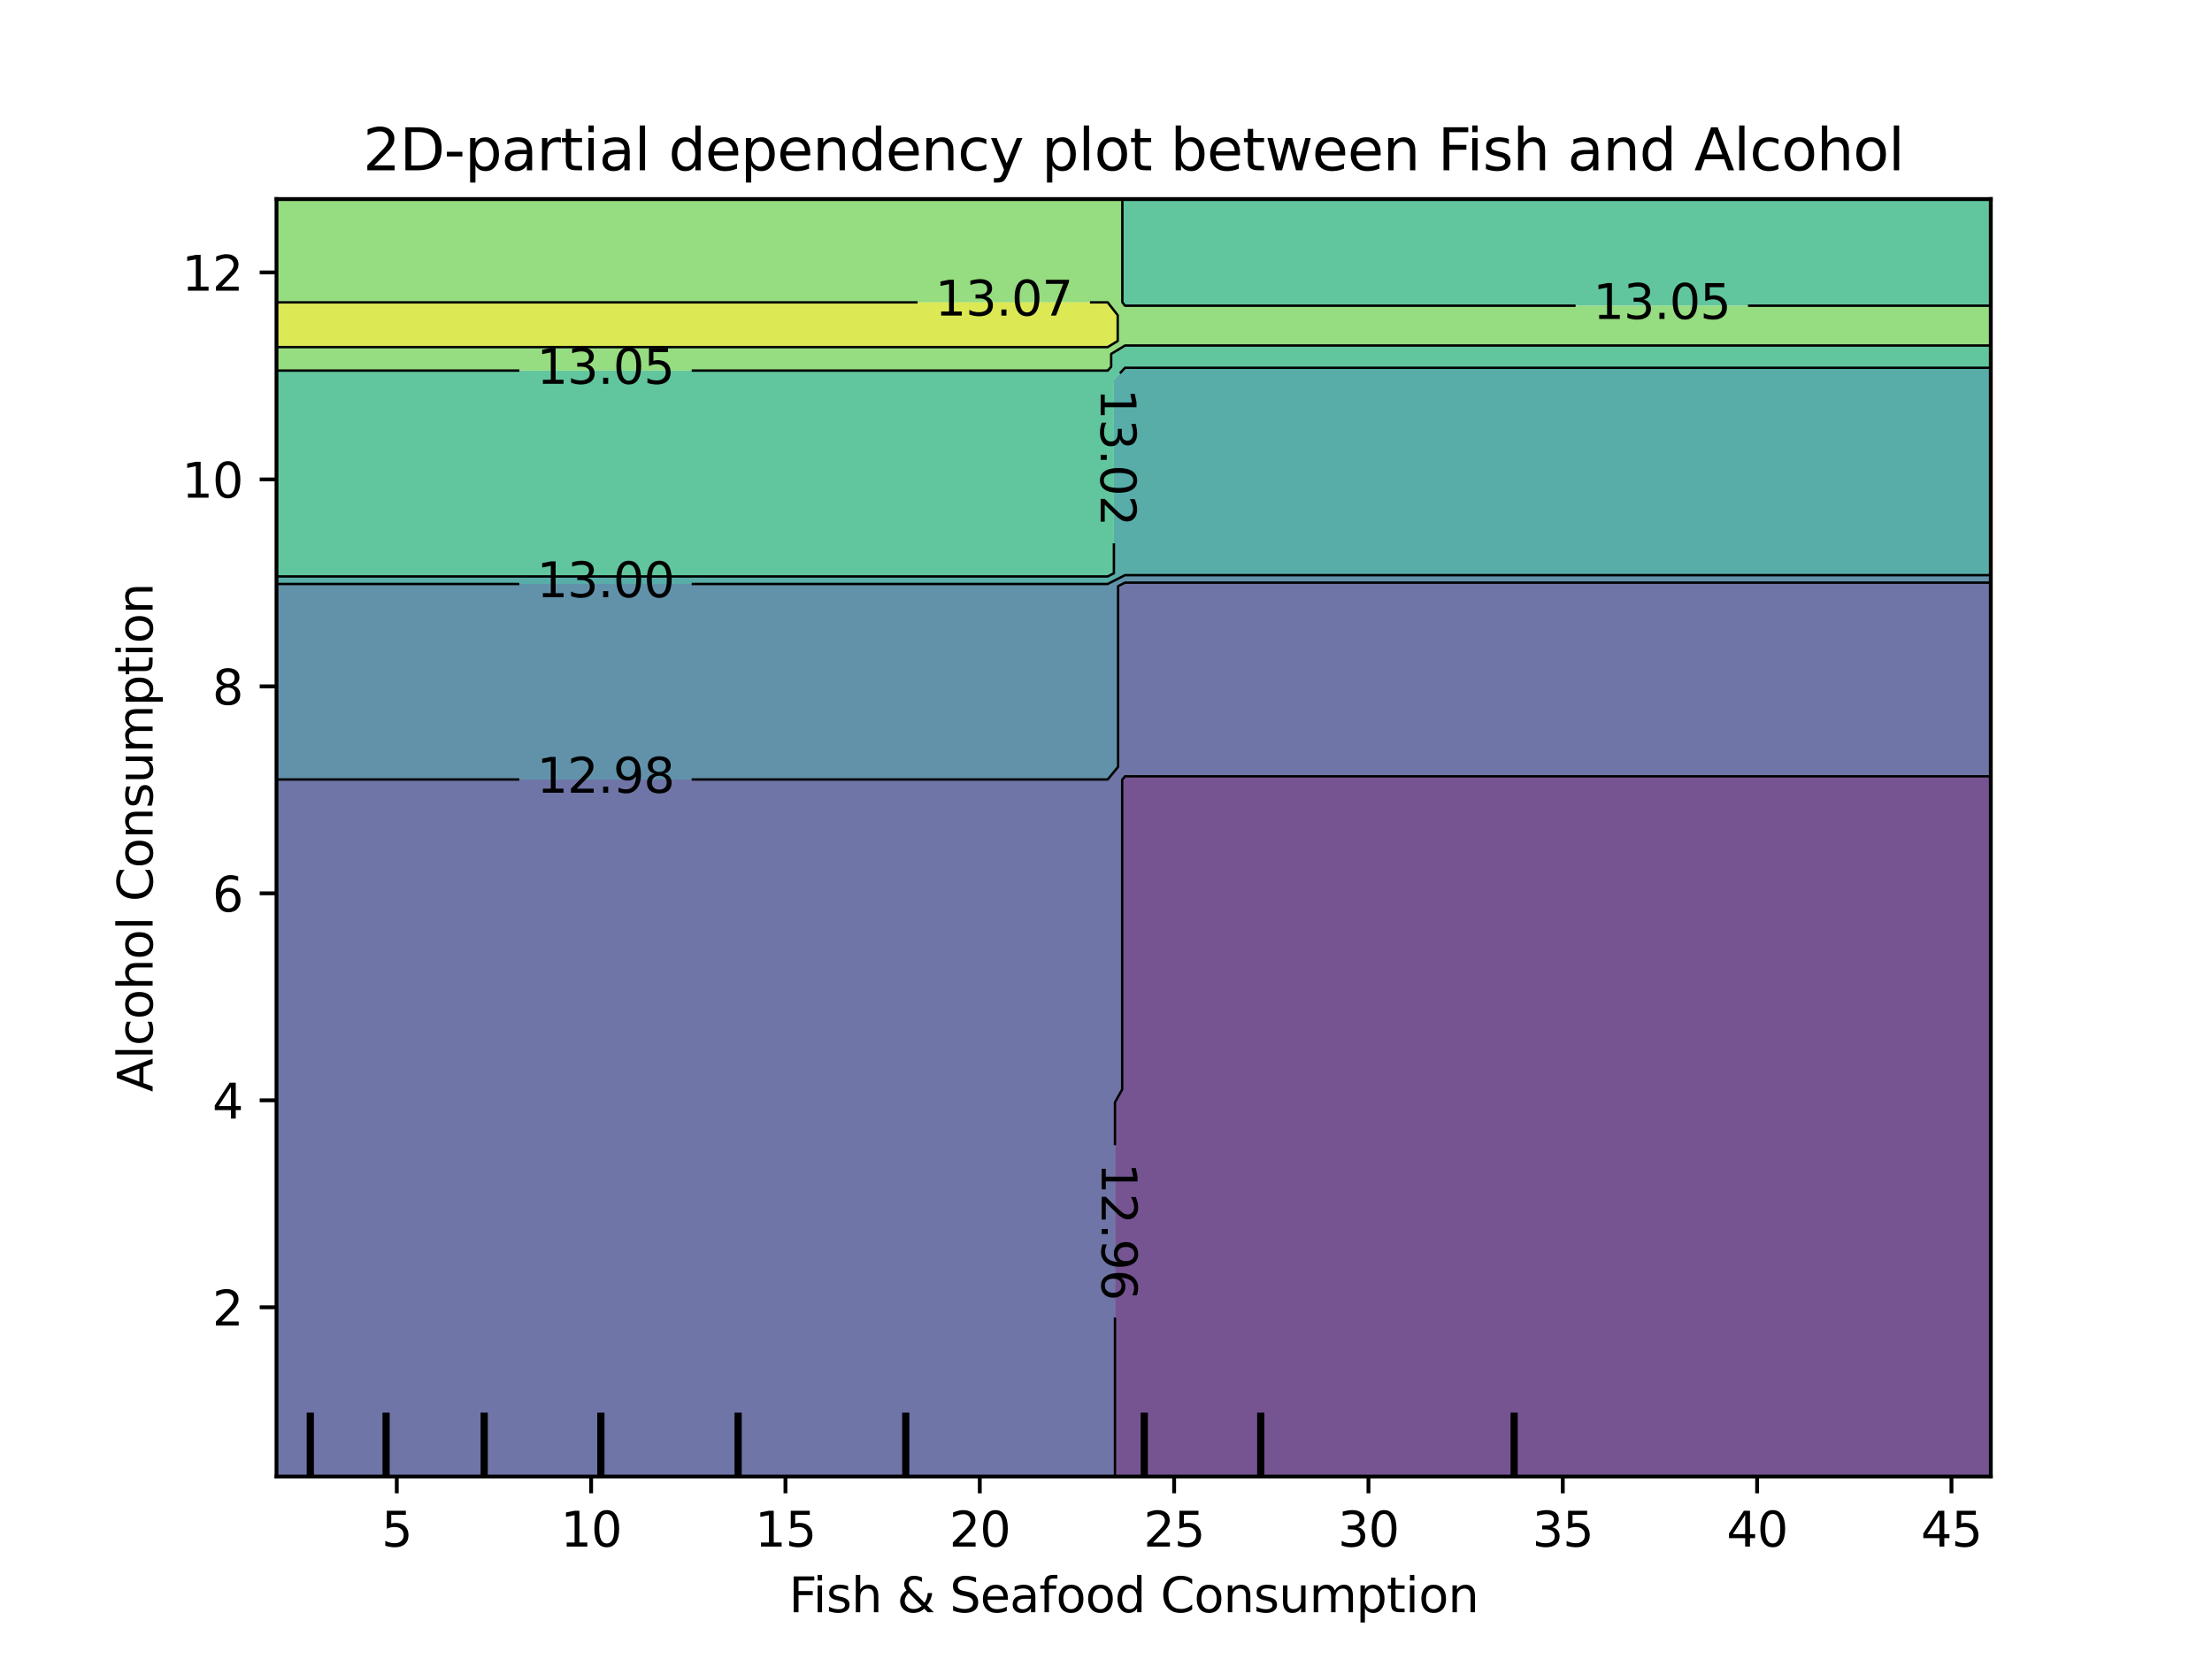 <?xml version="1.0" encoding="utf-8" standalone="no"?>
<!DOCTYPE svg PUBLIC "-//W3C//DTD SVG 1.1//EN"
  "http://www.w3.org/Graphics/SVG/1.1/DTD/svg11.dtd">
<svg xmlns:xlink="http://www.w3.org/1999/xlink" width="460.8pt" height="345.6pt" viewBox="0 0 460.8 345.6" xmlns="http://www.w3.org/2000/svg" version="1.1">
 <defs>
  <style type="text/css">*{stroke-linejoin: round; stroke-linecap: butt}</style>
 </defs>
 <g id="figure_1">
  <g id="patch_1">
   <path d="M 0 345.6 
L 460.8 345.6 
L 460.8 0 
L 0 0 
L 0 345.6 
z
" style="fill: none"/>
  </g>
  <g id="axes_1"/>
  <g id="axes_2">
   <g id="patch_2">
    <path d="M 57.6 307.584 
L 414.72 307.584 
L 414.72 41.472 
L 57.6 41.472 
L 57.6 307.584 
z
" style="fill: none"/>
   </g>
   <g id="PathCollection_1">
    <path d="M 234.356 307.584 
L 237.964 307.584 
L 241.571 307.584 
L 245.178 307.584 
L 248.785 307.584 
L 252.393 307.584 
L 256 307.584 
L 259.607 307.584 
L 263.215 307.584 
L 266.822 307.584 
L 270.429 307.584 
L 274.036 307.584 
L 277.644 307.584 
L 281.251 307.584 
L 284.858 307.584 
L 288.465 307.584 
L 292.073 307.584 
L 295.68 307.584 
L 299.287 307.584 
L 302.895 307.584 
L 306.502 307.584 
L 310.109 307.584 
L 313.716 307.584 
L 317.324 307.584 
L 320.931 307.584 
L 324.538 307.584 
L 328.145 307.584 
L 331.753 307.584 
L 335.36 307.584 
L 338.967 307.584 
L 342.575 307.584 
L 346.182 307.584 
L 349.789 307.584 
L 353.396 307.584 
L 357.004 307.584 
L 360.611 307.584 
L 364.218 307.584 
L 367.825 307.584 
L 371.433 307.584 
L 375.04 307.584 
L 378.647 307.584 
L 382.255 307.584 
L 385.862 307.584 
L 389.469 307.584 
L 393.076 307.584 
L 396.684 307.584 
L 400.291 307.584 
L 403.898 307.584 
L 407.505 307.584 
L 411.113 307.584 
L 414.72 307.584 
L 414.72 304.896 
L 414.72 302.208 
L 414.72 299.52 
L 414.72 296.832 
L 414.72 294.144 
L 414.72 291.456 
L 414.72 288.768 
L 414.72 286.08 
L 414.72 283.392 
L 414.72 280.704 
L 414.72 278.016 
L 414.72 275.328 
L 414.72 272.64 
L 414.72 269.952 
L 414.72 267.264 
L 414.72 264.576 
L 414.72 261.888 
L 414.72 259.2 
L 414.72 256.512 
L 414.72 253.824 
L 414.72 251.136 
L 414.72 248.448 
L 414.72 245.76 
L 414.72 243.072 
L 414.72 240.384 
L 414.72 237.696 
L 414.72 235.008 
L 414.72 232.32 
L 414.72 229.632 
L 414.72 226.944 
L 414.72 224.256 
L 414.72 221.568 
L 414.72 218.88 
L 414.72 216.192 
L 414.72 213.504 
L 414.72 210.816 
L 414.72 208.128 
L 414.72 205.44 
L 414.72 202.752 
L 414.72 200.064 
L 414.72 197.376 
L 414.72 194.688 
L 414.72 192 
L 414.72 189.312 
L 414.72 186.624 
L 414.72 183.936 
L 414.72 181.248 
L 414.72 178.56 
L 414.72 175.872 
L 414.72 173.184 
L 414.72 170.496 
L 414.72 167.808 
L 414.72 165.12 
L 414.72 162.432 
L 414.72 161.724 
L 411.113 161.724 
L 407.505 161.724 
L 403.898 161.724 
L 400.291 161.724 
L 396.684 161.724 
L 393.076 161.724 
L 389.469 161.724 
L 385.862 161.724 
L 382.255 161.724 
L 378.647 161.724 
L 375.04 161.724 
L 371.433 161.724 
L 367.825 161.724 
L 364.218 161.724 
L 360.611 161.724 
L 357.004 161.724 
L 353.396 161.724 
L 349.789 161.724 
L 346.182 161.724 
L 342.575 161.724 
L 338.967 161.724 
L 335.36 161.724 
L 331.753 161.724 
L 328.145 161.724 
L 324.538 161.724 
L 320.931 161.724 
L 317.324 161.724 
L 313.716 161.724 
L 310.109 161.724 
L 306.502 161.724 
L 302.895 161.724 
L 299.287 161.724 
L 295.68 161.724 
L 292.073 161.724 
L 288.465 161.724 
L 284.858 161.724 
L 281.251 161.724 
L 277.644 161.724 
L 274.036 161.724 
L 270.429 161.724 
L 266.822 161.724 
L 263.215 161.724 
L 259.607 161.724 
L 256 161.724 
L 252.393 161.724 
L 248.785 161.724 
L 245.178 161.724 
L 241.571 161.724 
L 237.964 161.724 
L 234.356 161.724 
L 233.774 162.432 
L 233.774 165.12 
L 233.774 167.808 
L 233.774 170.496 
L 233.774 173.184 
L 233.774 175.872 
L 233.774 178.56 
L 233.774 181.248 
L 233.774 183.936 
L 233.774 186.624 
L 233.774 189.312 
L 233.774 192 
L 233.774 194.688 
L 233.774 197.376 
L 233.774 200.064 
L 233.774 202.752 
L 233.774 205.44 
L 233.774 208.128 
L 233.774 210.816 
L 233.774 213.504 
L 233.774 216.192 
L 233.774 218.88 
L 233.774 221.568 
L 233.774 224.256 
L 233.774 226.944 
L 232.266 229.632 
L 232.266 232.32 
L 232.266 235.008 
L 232.266 237.696 
L 232.266 240.384 
L 232.266 243.072 
L 232.266 245.76 
L 232.266 248.448 
L 232.266 251.136 
L 232.266 253.824 
L 232.266 256.512 
L 232.266 259.2 
L 232.266 261.888 
L 232.266 264.576 
L 232.266 267.264 
L 232.266 269.952 
L 232.266 272.64 
L 232.266 275.328 
L 232.266 278.016 
L 232.266 280.704 
L 232.266 283.392 
L 232.266 286.08 
L 232.266 288.768 
L 232.266 291.456 
L 232.266 294.144 
L 232.266 296.832 
L 232.266 299.52 
L 232.266 302.208 
L 232.266 304.896 
L 232.266 307.584 
z
" clip-path="url(#pbf610806c9)" style="fill: #481b6d; fill-opacity: 0.75"/>
   </g>
   <g id="PathCollection_2">
    <path d="M 61.207 307.584 
L 64.815 307.584 
L 68.422 307.584 
L 72.029 307.584 
L 75.636 307.584 
L 79.244 307.584 
L 82.851 307.584 
L 86.458 307.584 
L 90.065 307.584 
L 93.673 307.584 
L 97.28 307.584 
L 100.887 307.584 
L 104.495 307.584 
L 108.102 307.584 
L 111.709 307.584 
L 115.316 307.584 
L 118.924 307.584 
L 122.531 307.584 
L 126.138 307.584 
L 129.745 307.584 
L 133.353 307.584 
L 136.96 307.584 
L 140.567 307.584 
L 144.175 307.584 
L 147.782 307.584 
L 151.389 307.584 
L 154.996 307.584 
L 158.604 307.584 
L 162.211 307.584 
L 165.818 307.584 
L 169.425 307.584 
L 173.033 307.584 
L 176.64 307.584 
L 180.247 307.584 
L 183.855 307.584 
L 187.462 307.584 
L 191.069 307.584 
L 194.676 307.584 
L 198.284 307.584 
L 201.891 307.584 
L 205.498 307.584 
L 209.105 307.584 
L 212.713 307.584 
L 216.32 307.584 
L 219.927 307.584 
L 223.535 307.584 
L 227.142 307.584 
L 230.749 307.584 
L 232.266 307.584 
L 232.266 304.896 
L 232.266 302.208 
L 232.266 299.52 
L 232.266 296.832 
L 232.266 294.144 
L 232.266 291.456 
L 232.266 288.768 
L 232.266 286.08 
L 232.266 283.392 
L 232.266 280.704 
L 232.266 278.016 
L 232.266 275.328 
L 232.266 272.64 
L 232.266 269.952 
L 232.266 267.264 
L 232.266 264.576 
L 232.266 261.888 
L 232.266 259.2 
L 232.266 256.512 
L 232.266 253.824 
L 232.266 251.136 
L 232.266 248.448 
L 232.266 245.76 
L 232.266 243.072 
L 232.266 240.384 
L 232.266 237.696 
L 232.266 235.008 
L 232.266 232.32 
L 232.266 229.632 
L 233.774 226.944 
L 233.774 224.256 
L 233.774 221.568 
L 233.774 218.88 
L 233.774 216.192 
L 233.774 213.504 
L 233.774 210.816 
L 233.774 208.128 
L 233.774 205.44 
L 233.774 202.752 
L 233.774 200.064 
L 233.774 197.376 
L 233.774 194.688 
L 233.774 192 
L 233.774 189.312 
L 233.774 186.624 
L 233.774 183.936 
L 233.774 181.248 
L 233.774 178.56 
L 233.774 175.872 
L 233.774 173.184 
L 233.774 170.496 
L 233.774 167.808 
L 233.774 165.12 
L 233.774 162.432 
L 234.356 161.724 
L 237.964 161.724 
L 241.571 161.724 
L 245.178 161.724 
L 248.785 161.724 
L 252.393 161.724 
L 256 161.724 
L 259.607 161.724 
L 263.215 161.724 
L 266.822 161.724 
L 270.429 161.724 
L 274.036 161.724 
L 277.644 161.724 
L 281.251 161.724 
L 284.858 161.724 
L 288.465 161.724 
L 292.073 161.724 
L 295.68 161.724 
L 299.287 161.724 
L 302.895 161.724 
L 306.502 161.724 
L 310.109 161.724 
L 313.716 161.724 
L 317.324 161.724 
L 320.931 161.724 
L 324.538 161.724 
L 328.145 161.724 
L 331.753 161.724 
L 335.36 161.724 
L 338.967 161.724 
L 342.575 161.724 
L 346.182 161.724 
L 349.789 161.724 
L 353.396 161.724 
L 357.004 161.724 
L 360.611 161.724 
L 364.218 161.724 
L 367.825 161.724 
L 371.433 161.724 
L 375.04 161.724 
L 378.647 161.724 
L 382.255 161.724 
L 385.862 161.724 
L 389.469 161.724 
L 393.076 161.724 
L 396.684 161.724 
L 400.291 161.724 
L 403.898 161.724 
L 407.505 161.724 
L 411.113 161.724 
L 414.72 161.724 
L 414.72 159.744 
L 414.72 157.056 
L 414.72 154.368 
L 414.72 151.68 
L 414.72 148.992 
L 414.72 146.304 
L 414.72 143.616 
L 414.72 140.928 
L 414.72 138.24 
L 414.72 135.552 
L 414.72 132.864 
L 414.72 130.176 
L 414.72 127.488 
L 414.72 124.8 
L 414.72 122.112 
L 414.72 121.377 
L 411.113 121.377 
L 407.505 121.377 
L 403.898 121.377 
L 400.291 121.377 
L 396.684 121.377 
L 393.076 121.377 
L 389.469 121.377 
L 385.862 121.377 
L 382.255 121.377 
L 378.647 121.377 
L 375.04 121.377 
L 371.433 121.377 
L 367.825 121.377 
L 364.218 121.377 
L 360.611 121.377 
L 357.004 121.377 
L 353.396 121.377 
L 349.789 121.377 
L 346.182 121.377 
L 342.575 121.377 
L 338.967 121.377 
L 335.36 121.377 
L 331.753 121.377 
L 328.145 121.377 
L 324.538 121.377 
L 320.931 121.377 
L 317.324 121.377 
L 313.716 121.377 
L 310.109 121.377 
L 306.502 121.377 
L 302.895 121.377 
L 299.287 121.377 
L 295.68 121.377 
L 292.073 121.377 
L 288.465 121.377 
L 284.858 121.377 
L 281.251 121.377 
L 277.644 121.377 
L 274.036 121.377 
L 270.429 121.377 
L 266.822 121.377 
L 263.215 121.377 
L 259.607 121.377 
L 256 121.377 
L 252.393 121.377 
L 248.785 121.377 
L 245.178 121.377 
L 241.571 121.377 
L 237.964 121.377 
L 234.356 121.377 
L 232.919 122.112 
L 232.919 124.8 
L 232.919 127.488 
L 232.919 130.176 
L 232.919 132.864 
L 232.919 135.552 
L 232.919 138.24 
L 232.919 140.928 
L 232.919 143.616 
L 232.919 146.304 
L 232.919 148.992 
L 232.919 151.68 
L 232.919 154.368 
L 232.919 157.056 
L 232.919 159.744 
L 230.749 162.382 
L 227.142 162.382 
L 223.535 162.382 
L 219.927 162.382 
L 216.32 162.382 
L 212.713 162.382 
L 209.105 162.382 
L 205.498 162.382 
L 201.891 162.382 
L 198.284 162.382 
L 194.676 162.382 
L 191.069 162.382 
L 187.462 162.382 
L 183.855 162.382 
L 180.247 162.382 
L 176.64 162.382 
L 173.033 162.382 
L 169.425 162.382 
L 165.818 162.382 
L 162.211 162.382 
L 158.604 162.382 
L 154.996 162.382 
L 151.389 162.382 
L 147.782 162.382 
L 144.175 162.382 
L 140.567 162.382 
L 136.96 162.382 
L 133.353 162.382 
L 129.745 162.382 
L 126.138 162.382 
L 122.531 162.382 
L 118.924 162.382 
L 115.316 162.382 
L 111.709 162.382 
L 108.102 162.382 
L 104.495 162.382 
L 100.887 162.382 
L 97.28 162.382 
L 93.673 162.382 
L 90.065 162.382 
L 86.458 162.382 
L 82.851 162.382 
L 79.244 162.382 
L 75.636 162.382 
L 72.029 162.382 
L 68.422 162.382 
L 64.815 162.382 
L 61.207 162.382 
L 57.6 162.382 
L 57.6 162.432 
L 57.6 165.12 
L 57.6 167.808 
L 57.6 170.496 
L 57.6 173.184 
L 57.6 175.872 
L 57.6 178.56 
L 57.6 181.248 
L 57.6 183.936 
L 57.6 186.624 
L 57.6 189.312 
L 57.6 192 
L 57.6 194.688 
L 57.6 197.376 
L 57.6 200.064 
L 57.6 202.752 
L 57.6 205.44 
L 57.6 208.128 
L 57.6 210.816 
L 57.6 213.504 
L 57.6 216.192 
L 57.6 218.88 
L 57.6 221.568 
L 57.6 224.256 
L 57.6 226.944 
L 57.6 229.632 
L 57.6 232.32 
L 57.6 235.008 
L 57.6 237.696 
L 57.6 240.384 
L 57.6 243.072 
L 57.6 245.76 
L 57.6 248.448 
L 57.6 251.136 
L 57.6 253.824 
L 57.6 256.512 
L 57.6 259.2 
L 57.6 261.888 
L 57.6 264.576 
L 57.6 267.264 
L 57.6 269.952 
L 57.6 272.64 
L 57.6 275.328 
L 57.6 278.016 
L 57.6 280.704 
L 57.6 283.392 
L 57.6 286.08 
L 57.6 288.768 
L 57.6 291.456 
L 57.6 294.144 
L 57.6 296.832 
L 57.6 299.52 
L 57.6 302.208 
L 57.6 304.896 
L 57.6 307.584 
z
" clip-path="url(#pbf610806c9)" style="fill: #3f4788; fill-opacity: 0.75"/>
   </g>
   <g id="PathCollection_3">
    <path d="M 61.207 162.382 
L 64.815 162.382 
L 68.422 162.382 
L 72.029 162.382 
L 75.636 162.382 
L 79.244 162.382 
L 82.851 162.382 
L 86.458 162.382 
L 90.065 162.382 
L 93.673 162.382 
L 97.28 162.382 
L 100.887 162.382 
L 104.495 162.382 
L 108.102 162.382 
L 111.709 162.382 
L 115.316 162.382 
L 118.924 162.382 
L 122.531 162.382 
L 126.138 162.382 
L 129.745 162.382 
L 133.353 162.382 
L 136.96 162.382 
L 140.567 162.382 
L 144.175 162.382 
L 147.782 162.382 
L 151.389 162.382 
L 154.996 162.382 
L 158.604 162.382 
L 162.211 162.382 
L 165.818 162.382 
L 169.425 162.382 
L 173.033 162.382 
L 176.64 162.382 
L 180.247 162.382 
L 183.855 162.382 
L 187.462 162.382 
L 191.069 162.382 
L 194.676 162.382 
L 198.284 162.382 
L 201.891 162.382 
L 205.498 162.382 
L 209.105 162.382 
L 212.713 162.382 
L 216.32 162.382 
L 219.927 162.382 
L 223.535 162.382 
L 227.142 162.382 
L 230.749 162.382 
L 232.919 159.744 
L 232.919 157.056 
L 232.919 154.368 
L 232.919 151.68 
L 232.919 148.992 
L 232.919 146.304 
L 232.919 143.616 
L 232.919 140.928 
L 232.919 138.24 
L 232.919 135.552 
L 232.919 132.864 
L 232.919 130.176 
L 232.919 127.488 
L 232.919 124.8 
L 232.919 122.112 
L 234.356 121.377 
L 237.964 121.377 
L 241.571 121.377 
L 245.178 121.377 
L 248.785 121.377 
L 252.393 121.377 
L 256 121.377 
L 259.607 121.377 
L 263.215 121.377 
L 266.822 121.377 
L 270.429 121.377 
L 274.036 121.377 
L 277.644 121.377 
L 281.251 121.377 
L 284.858 121.377 
L 288.465 121.377 
L 292.073 121.377 
L 295.68 121.377 
L 299.287 121.377 
L 302.895 121.377 
L 306.502 121.377 
L 310.109 121.377 
L 313.716 121.377 
L 317.324 121.377 
L 320.931 121.377 
L 324.538 121.377 
L 328.145 121.377 
L 331.753 121.377 
L 335.36 121.377 
L 338.967 121.377 
L 342.575 121.377 
L 346.182 121.377 
L 349.789 121.377 
L 353.396 121.377 
L 357.004 121.377 
L 360.611 121.377 
L 364.218 121.377 
L 367.825 121.377 
L 371.433 121.377 
L 375.04 121.377 
L 378.647 121.377 
L 382.255 121.377 
L 385.862 121.377 
L 389.469 121.377 
L 393.076 121.377 
L 396.684 121.377 
L 400.291 121.377 
L 403.898 121.377 
L 407.505 121.377 
L 411.113 121.377 
L 414.72 121.377 
L 414.72 119.811 
L 411.113 119.811 
L 407.505 119.811 
L 403.898 119.811 
L 400.291 119.811 
L 396.684 119.811 
L 393.076 119.811 
L 389.469 119.811 
L 385.862 119.811 
L 382.255 119.811 
L 378.647 119.811 
L 375.04 119.811 
L 371.433 119.811 
L 367.825 119.811 
L 364.218 119.811 
L 360.611 119.811 
L 357.004 119.811 
L 353.396 119.811 
L 349.789 119.811 
L 346.182 119.811 
L 342.575 119.811 
L 338.967 119.811 
L 335.36 119.811 
L 331.753 119.811 
L 328.145 119.811 
L 324.538 119.811 
L 320.931 119.811 
L 317.324 119.811 
L 313.716 119.811 
L 310.109 119.811 
L 306.502 119.811 
L 302.895 119.811 
L 299.287 119.811 
L 295.68 119.811 
L 292.073 119.811 
L 288.465 119.811 
L 284.858 119.811 
L 281.251 119.811 
L 277.644 119.811 
L 274.036 119.811 
L 270.429 119.811 
L 266.822 119.811 
L 263.215 119.811 
L 259.607 119.811 
L 256 119.811 
L 252.393 119.811 
L 248.785 119.811 
L 245.178 119.811 
L 241.571 119.811 
L 237.964 119.811 
L 234.356 119.811 
L 230.749 121.654 
L 227.142 121.654 
L 223.535 121.654 
L 219.927 121.654 
L 216.32 121.654 
L 212.713 121.654 
L 209.105 121.654 
L 205.498 121.654 
L 201.891 121.654 
L 198.284 121.654 
L 194.676 121.654 
L 191.069 121.654 
L 187.462 121.654 
L 183.855 121.654 
L 180.247 121.654 
L 176.64 121.654 
L 173.033 121.654 
L 169.425 121.654 
L 165.818 121.654 
L 162.211 121.654 
L 158.604 121.654 
L 154.996 121.654 
L 151.389 121.654 
L 147.782 121.654 
L 144.175 121.654 
L 140.567 121.654 
L 136.96 121.654 
L 133.353 121.654 
L 129.745 121.654 
L 126.138 121.654 
L 122.531 121.654 
L 118.924 121.654 
L 115.316 121.654 
L 111.709 121.654 
L 108.102 121.654 
L 104.495 121.654 
L 100.887 121.654 
L 97.28 121.654 
L 93.673 121.654 
L 90.065 121.654 
L 86.458 121.654 
L 82.851 121.654 
L 79.244 121.654 
L 75.636 121.654 
L 72.029 121.654 
L 68.422 121.654 
L 64.815 121.654 
L 61.207 121.654 
L 57.6 121.654 
L 57.6 122.112 
L 57.6 124.8 
L 57.6 127.488 
L 57.6 130.176 
L 57.6 132.864 
L 57.6 135.552 
L 57.6 138.24 
L 57.6 140.928 
L 57.6 143.616 
L 57.6 146.304 
L 57.6 148.992 
L 57.6 151.68 
L 57.6 154.368 
L 57.6 157.056 
L 57.6 159.744 
L 57.6 162.382 
z
" clip-path="url(#pbf610806c9)" style="fill: #2e6e8e; fill-opacity: 0.75"/>
   </g>
   <g id="PathCollection_4">
    <path d="M 61.207 121.654 
L 64.815 121.654 
L 68.422 121.654 
L 72.029 121.654 
L 75.636 121.654 
L 79.244 121.654 
L 82.851 121.654 
L 86.458 121.654 
L 90.065 121.654 
L 93.673 121.654 
L 97.28 121.654 
L 100.887 121.654 
L 104.495 121.654 
L 108.102 121.654 
L 111.709 121.654 
L 115.316 121.654 
L 118.924 121.654 
L 122.531 121.654 
L 126.138 121.654 
L 129.745 121.654 
L 133.353 121.654 
L 136.96 121.654 
L 140.567 121.654 
L 144.175 121.654 
L 147.782 121.654 
L 151.389 121.654 
L 154.996 121.654 
L 158.604 121.654 
L 162.211 121.654 
L 165.818 121.654 
L 169.425 121.654 
L 173.033 121.654 
L 176.64 121.654 
L 180.247 121.654 
L 183.855 121.654 
L 187.462 121.654 
L 191.069 121.654 
L 194.676 121.654 
L 198.284 121.654 
L 201.891 121.654 
L 205.498 121.654 
L 209.105 121.654 
L 212.713 121.654 
L 216.32 121.654 
L 219.927 121.654 
L 223.535 121.654 
L 227.142 121.654 
L 230.749 121.654 
L 234.356 119.811 
L 237.964 119.811 
L 241.571 119.811 
L 245.178 119.811 
L 248.785 119.811 
L 252.393 119.811 
L 256 119.811 
L 259.607 119.811 
L 263.215 119.811 
L 266.822 119.811 
L 270.429 119.811 
L 274.036 119.811 
L 277.644 119.811 
L 281.251 119.811 
L 284.858 119.811 
L 288.465 119.811 
L 292.073 119.811 
L 295.68 119.811 
L 299.287 119.811 
L 302.895 119.811 
L 306.502 119.811 
L 310.109 119.811 
L 313.716 119.811 
L 317.324 119.811 
L 320.931 119.811 
L 324.538 119.811 
L 328.145 119.811 
L 331.753 119.811 
L 335.36 119.811 
L 338.967 119.811 
L 342.575 119.811 
L 346.182 119.811 
L 349.789 119.811 
L 353.396 119.811 
L 357.004 119.811 
L 360.611 119.811 
L 364.218 119.811 
L 367.825 119.811 
L 371.433 119.811 
L 375.04 119.811 
L 378.647 119.811 
L 382.255 119.811 
L 385.862 119.811 
L 389.469 119.811 
L 393.076 119.811 
L 396.684 119.811 
L 400.291 119.811 
L 403.898 119.811 
L 407.505 119.811 
L 411.113 119.811 
L 414.72 119.811 
L 414.72 119.424 
L 414.72 116.736 
L 414.72 114.048 
L 414.72 111.36 
L 414.72 108.672 
L 414.72 105.984 
L 414.72 103.296 
L 414.72 100.608 
L 414.72 97.92 
L 414.72 95.232 
L 414.72 92.544 
L 414.72 89.856 
L 414.72 87.168 
L 414.72 84.48 
L 414.72 81.792 
L 414.72 79.104 
L 414.72 76.616 
L 411.113 76.616 
L 407.505 76.616 
L 403.898 76.616 
L 400.291 76.616 
L 396.684 76.616 
L 393.076 76.616 
L 389.469 76.616 
L 385.862 76.616 
L 382.255 76.616 
L 378.647 76.616 
L 375.04 76.616 
L 371.433 76.616 
L 367.825 76.616 
L 364.218 76.616 
L 360.611 76.616 
L 357.004 76.616 
L 353.396 76.616 
L 349.789 76.616 
L 346.182 76.616 
L 342.575 76.616 
L 338.967 76.616 
L 335.36 76.616 
L 331.753 76.616 
L 328.145 76.616 
L 324.538 76.616 
L 320.931 76.616 
L 317.324 76.616 
L 313.716 76.616 
L 310.109 76.616 
L 306.502 76.616 
L 302.895 76.616 
L 299.287 76.616 
L 295.68 76.616 
L 292.073 76.616 
L 288.465 76.616 
L 284.858 76.616 
L 281.251 76.616 
L 277.644 76.616 
L 274.036 76.616 
L 270.429 76.616 
L 266.822 76.616 
L 263.215 76.616 
L 259.607 76.616 
L 256 76.616 
L 252.393 76.616 
L 248.785 76.616 
L 245.178 76.616 
L 241.571 76.616 
L 237.964 76.616 
L 234.356 76.616 
L 232.047 79.104 
L 232.047 81.792 
L 232.047 84.48 
L 232.047 87.168 
L 232.047 89.856 
L 232.047 92.544 
L 232.047 95.232 
L 232.047 97.92 
L 232.047 100.608 
L 232.047 103.296 
L 232.047 105.984 
L 232.047 108.672 
L 232.047 111.36 
L 232.047 114.048 
L 232.047 116.736 
L 232.047 119.424 
L 230.749 120.087 
L 227.142 120.087 
L 223.535 120.087 
L 219.927 120.087 
L 216.32 120.087 
L 212.713 120.087 
L 209.105 120.087 
L 205.498 120.087 
L 201.891 120.087 
L 198.284 120.087 
L 194.676 120.087 
L 191.069 120.087 
L 187.462 120.087 
L 183.855 120.087 
L 180.247 120.087 
L 176.64 120.087 
L 173.033 120.087 
L 169.425 120.087 
L 165.818 120.087 
L 162.211 120.087 
L 158.604 120.087 
L 154.996 120.087 
L 151.389 120.087 
L 147.782 120.087 
L 144.175 120.087 
L 140.567 120.087 
L 136.96 120.087 
L 133.353 120.087 
L 129.745 120.087 
L 126.138 120.087 
L 122.531 120.087 
L 118.924 120.087 
L 115.316 120.087 
L 111.709 120.087 
L 108.102 120.087 
L 104.495 120.087 
L 100.887 120.087 
L 97.28 120.087 
L 93.673 120.087 
L 90.065 120.087 
L 86.458 120.087 
L 82.851 120.087 
L 79.244 120.087 
L 75.636 120.087 
L 72.029 120.087 
L 68.422 120.087 
L 64.815 120.087 
L 61.207 120.087 
L 57.6 120.087 
L 57.6 121.654 
z
" clip-path="url(#pbf610806c9)" style="fill: #21918c; fill-opacity: 0.75"/>
   </g>
   <g id="PathCollection_5">
    <path d="M 61.207 120.087 
L 64.815 120.087 
L 68.422 120.087 
L 72.029 120.087 
L 75.636 120.087 
L 79.244 120.087 
L 82.851 120.087 
L 86.458 120.087 
L 90.065 120.087 
L 93.673 120.087 
L 97.28 120.087 
L 100.887 120.087 
L 104.495 120.087 
L 108.102 120.087 
L 111.709 120.087 
L 115.316 120.087 
L 118.924 120.087 
L 122.531 120.087 
L 126.138 120.087 
L 129.745 120.087 
L 133.353 120.087 
L 136.96 120.087 
L 140.567 120.087 
L 144.175 120.087 
L 147.782 120.087 
L 151.389 120.087 
L 154.996 120.087 
L 158.604 120.087 
L 162.211 120.087 
L 165.818 120.087 
L 169.425 120.087 
L 173.033 120.087 
L 176.64 120.087 
L 180.247 120.087 
L 183.855 120.087 
L 187.462 120.087 
L 191.069 120.087 
L 194.676 120.087 
L 198.284 120.087 
L 201.891 120.087 
L 205.498 120.087 
L 209.105 120.087 
L 212.713 120.087 
L 216.32 120.087 
L 219.927 120.087 
L 223.535 120.087 
L 227.142 120.087 
L 230.749 120.087 
L 232.047 119.424 
L 232.047 116.736 
L 232.047 114.048 
L 232.047 111.36 
L 232.047 108.672 
L 232.047 105.984 
L 232.047 103.296 
L 232.047 100.608 
L 232.047 97.92 
L 232.047 95.232 
L 232.047 92.544 
L 232.047 89.856 
L 232.047 87.168 
L 232.047 84.48 
L 232.047 81.792 
L 232.047 79.104 
L 234.356 76.616 
L 237.964 76.616 
L 241.571 76.616 
L 245.178 76.616 
L 248.785 76.616 
L 252.393 76.616 
L 256 76.616 
L 259.607 76.616 
L 263.215 76.616 
L 266.822 76.616 
L 270.429 76.616 
L 274.036 76.616 
L 277.644 76.616 
L 281.251 76.616 
L 284.858 76.616 
L 288.465 76.616 
L 292.073 76.616 
L 295.68 76.616 
L 299.287 76.616 
L 302.895 76.616 
L 306.502 76.616 
L 310.109 76.616 
L 313.716 76.616 
L 317.324 76.616 
L 320.931 76.616 
L 324.538 76.616 
L 328.145 76.616 
L 331.753 76.616 
L 335.36 76.616 
L 338.967 76.616 
L 342.575 76.616 
L 346.182 76.616 
L 349.789 76.616 
L 353.396 76.616 
L 357.004 76.616 
L 360.611 76.616 
L 364.218 76.616 
L 367.825 76.616 
L 371.433 76.616 
L 375.04 76.616 
L 378.647 76.616 
L 382.255 76.616 
L 385.862 76.616 
L 389.469 76.616 
L 393.076 76.616 
L 396.684 76.616 
L 400.291 76.616 
L 403.898 76.616 
L 407.505 76.616 
L 411.113 76.616 
L 414.72 76.616 
L 414.72 76.416 
L 414.72 73.728 
L 414.72 71.98 
L 411.113 71.98 
L 407.505 71.98 
L 403.898 71.98 
L 400.291 71.98 
L 396.684 71.98 
L 393.076 71.98 
L 389.469 71.98 
L 385.862 71.98 
L 382.255 71.98 
L 378.647 71.98 
L 375.04 71.98 
L 371.433 71.98 
L 367.825 71.98 
L 364.218 71.98 
L 360.611 71.98 
L 357.004 71.98 
L 353.396 71.98 
L 349.789 71.98 
L 346.182 71.98 
L 342.575 71.98 
L 338.967 71.98 
L 335.36 71.98 
L 331.753 71.98 
L 328.145 71.98 
L 324.538 71.98 
L 320.931 71.98 
L 317.324 71.98 
L 313.716 71.98 
L 310.109 71.98 
L 306.502 71.98 
L 302.895 71.98 
L 299.287 71.98 
L 295.68 71.98 
L 292.073 71.98 
L 288.465 71.98 
L 284.858 71.98 
L 281.251 71.98 
L 277.644 71.98 
L 274.036 71.98 
L 270.429 71.98 
L 266.822 71.98 
L 263.215 71.98 
L 259.607 71.98 
L 256 71.98 
L 252.393 71.98 
L 248.785 71.98 
L 245.178 71.98 
L 241.571 71.98 
L 237.964 71.98 
L 234.356 71.98 
L 231.476 73.728 
L 231.476 76.416 
L 230.749 77.199 
L 227.142 77.199 
L 223.535 77.199 
L 219.927 77.199 
L 216.32 77.199 
L 212.713 77.199 
L 209.105 77.199 
L 205.498 77.199 
L 201.891 77.199 
L 198.284 77.199 
L 194.676 77.199 
L 191.069 77.199 
L 187.462 77.199 
L 183.855 77.199 
L 180.247 77.199 
L 176.64 77.199 
L 173.033 77.199 
L 169.425 77.199 
L 165.818 77.199 
L 162.211 77.199 
L 158.604 77.199 
L 154.996 77.199 
L 151.389 77.199 
L 147.782 77.199 
L 144.175 77.199 
L 140.567 77.199 
L 136.96 77.199 
L 133.353 77.199 
L 129.745 77.199 
L 126.138 77.199 
L 122.531 77.199 
L 118.924 77.199 
L 115.316 77.199 
L 111.709 77.199 
L 108.102 77.199 
L 104.495 77.199 
L 100.887 77.199 
L 97.28 77.199 
L 93.673 77.199 
L 90.065 77.199 
L 86.458 77.199 
L 82.851 77.199 
L 79.244 77.199 
L 75.636 77.199 
L 72.029 77.199 
L 68.422 77.199 
L 64.815 77.199 
L 61.207 77.199 
L 57.6 77.199 
L 57.6 79.104 
L 57.6 81.792 
L 57.6 84.48 
L 57.6 87.168 
L 57.6 89.856 
L 57.6 92.544 
L 57.6 95.232 
L 57.6 97.92 
L 57.6 100.608 
L 57.6 103.296 
L 57.6 105.984 
L 57.6 108.672 
L 57.6 111.36 
L 57.6 114.048 
L 57.6 116.736 
L 57.6 119.424 
L 57.6 120.087 
z
" clip-path="url(#pbf610806c9)" style="fill: #2db27d; fill-opacity: 0.75"/>
    <path d="M 234.356 63.68 
L 237.964 63.68 
L 241.571 63.68 
L 245.178 63.68 
L 248.785 63.68 
L 252.393 63.68 
L 256 63.68 
L 259.607 63.68 
L 263.215 63.68 
L 266.822 63.68 
L 270.429 63.68 
L 274.036 63.68 
L 277.644 63.68 
L 281.251 63.68 
L 284.858 63.68 
L 288.465 63.68 
L 292.073 63.68 
L 295.68 63.68 
L 299.287 63.68 
L 302.895 63.68 
L 306.502 63.68 
L 310.109 63.68 
L 313.716 63.68 
L 317.324 63.68 
L 320.931 63.68 
L 324.538 63.68 
L 328.145 63.68 
L 331.753 63.68 
L 335.36 63.68 
L 338.967 63.68 
L 342.575 63.68 
L 346.182 63.68 
L 349.789 63.68 
L 353.396 63.68 
L 357.004 63.68 
L 360.611 63.68 
L 364.218 63.68 
L 367.825 63.68 
L 371.433 63.68 
L 375.04 63.68 
L 378.647 63.68 
L 382.255 63.68 
L 385.862 63.68 
L 389.469 63.68 
L 393.076 63.68 
L 396.684 63.68 
L 400.291 63.68 
L 403.898 63.68 
L 407.505 63.68 
L 411.113 63.68 
L 414.72 63.68 
L 414.72 62.976 
L 414.72 60.288 
L 414.72 57.6 
L 414.72 54.912 
L 414.72 52.224 
L 414.72 49.536 
L 414.72 46.848 
L 414.72 44.16 
L 414.72 41.472 
L 411.113 41.472 
L 407.505 41.472 
L 403.898 41.472 
L 400.291 41.472 
L 396.684 41.472 
L 393.076 41.472 
L 389.469 41.472 
L 385.862 41.472 
L 382.255 41.472 
L 378.647 41.472 
L 375.04 41.472 
L 371.433 41.472 
L 367.825 41.472 
L 364.218 41.472 
L 360.611 41.472 
L 357.004 41.472 
L 353.396 41.472 
L 349.789 41.472 
L 346.182 41.472 
L 342.575 41.472 
L 338.967 41.472 
L 335.36 41.472 
L 331.753 41.472 
L 328.145 41.472 
L 324.538 41.472 
L 320.931 41.472 
L 317.324 41.472 
L 313.716 41.472 
L 310.109 41.472 
L 306.502 41.472 
L 302.895 41.472 
L 299.287 41.472 
L 295.68 41.472 
L 292.073 41.472 
L 288.465 41.472 
L 284.858 41.472 
L 281.251 41.472 
L 277.644 41.472 
L 274.036 41.472 
L 270.429 41.472 
L 266.822 41.472 
L 263.215 41.472 
L 259.607 41.472 
L 256 41.472 
L 252.393 41.472 
L 248.785 41.472 
L 245.178 41.472 
L 241.571 41.472 
L 237.964 41.472 
L 234.356 41.472 
L 233.807 41.472 
L 233.807 44.16 
L 233.807 46.848 
L 233.807 49.536 
L 233.807 52.224 
L 233.807 54.912 
L 233.807 57.6 
L 233.807 60.288 
L 233.807 62.976 
z
" clip-path="url(#pbf610806c9)" style="fill: #2db27d; fill-opacity: 0.75"/>
   </g>
   <g id="PathCollection_6">
    <path d="M 61.207 77.199 
L 64.815 77.199 
L 68.422 77.199 
L 72.029 77.199 
L 75.636 77.199 
L 79.244 77.199 
L 82.851 77.199 
L 86.458 77.199 
L 90.065 77.199 
L 93.673 77.199 
L 97.28 77.199 
L 100.887 77.199 
L 104.495 77.199 
L 108.102 77.199 
L 111.709 77.199 
L 115.316 77.199 
L 118.924 77.199 
L 122.531 77.199 
L 126.138 77.199 
L 129.745 77.199 
L 133.353 77.199 
L 136.96 77.199 
L 140.567 77.199 
L 144.175 77.199 
L 147.782 77.199 
L 151.389 77.199 
L 154.996 77.199 
L 158.604 77.199 
L 162.211 77.199 
L 165.818 77.199 
L 169.425 77.199 
L 173.033 77.199 
L 176.64 77.199 
L 180.247 77.199 
L 183.855 77.199 
L 187.462 77.199 
L 191.069 77.199 
L 194.676 77.199 
L 198.284 77.199 
L 201.891 77.199 
L 205.498 77.199 
L 209.105 77.199 
L 212.713 77.199 
L 216.32 77.199 
L 219.927 77.199 
L 223.535 77.199 
L 227.142 77.199 
L 230.749 77.199 
L 231.476 76.416 
L 231.476 73.728 
L 234.356 71.98 
L 237.964 71.98 
L 241.571 71.98 
L 245.178 71.98 
L 248.785 71.98 
L 252.393 71.98 
L 256 71.98 
L 259.607 71.98 
L 263.215 71.98 
L 266.822 71.98 
L 270.429 71.98 
L 274.036 71.98 
L 277.644 71.98 
L 281.251 71.98 
L 284.858 71.98 
L 288.465 71.98 
L 292.073 71.98 
L 295.68 71.98 
L 299.287 71.98 
L 302.895 71.98 
L 306.502 71.98 
L 310.109 71.98 
L 313.716 71.98 
L 317.324 71.98 
L 320.931 71.98 
L 324.538 71.98 
L 328.145 71.98 
L 331.753 71.98 
L 335.36 71.98 
L 338.967 71.98 
L 342.575 71.98 
L 346.182 71.98 
L 349.789 71.98 
L 353.396 71.98 
L 357.004 71.98 
L 360.611 71.98 
L 364.218 71.98 
L 367.825 71.98 
L 371.433 71.98 
L 375.04 71.98 
L 378.647 71.98 
L 382.255 71.98 
L 385.862 71.98 
L 389.469 71.98 
L 393.076 71.98 
L 396.684 71.98 
L 400.291 71.98 
L 403.898 71.98 
L 407.505 71.98 
L 411.113 71.98 
L 414.72 71.98 
L 414.72 71.04 
L 414.72 68.352 
L 414.72 65.664 
L 414.72 63.68 
L 411.113 63.68 
L 407.505 63.68 
L 403.898 63.68 
L 400.291 63.68 
L 396.684 63.68 
L 393.076 63.68 
L 389.469 63.68 
L 385.862 63.68 
L 382.255 63.68 
L 378.647 63.68 
L 375.04 63.68 
L 371.433 63.68 
L 367.825 63.68 
L 364.218 63.68 
L 360.611 63.68 
L 357.004 63.68 
L 353.396 63.68 
L 349.789 63.68 
L 346.182 63.68 
L 342.575 63.68 
L 338.967 63.68 
L 335.36 63.68 
L 331.753 63.68 
L 328.145 63.68 
L 324.538 63.68 
L 320.931 63.68 
L 317.324 63.68 
L 313.716 63.68 
L 310.109 63.68 
L 306.502 63.68 
L 302.895 63.68 
L 299.287 63.68 
L 295.68 63.68 
L 292.073 63.68 
L 288.465 63.68 
L 284.858 63.68 
L 281.251 63.68 
L 277.644 63.68 
L 274.036 63.68 
L 270.429 63.68 
L 266.822 63.68 
L 263.215 63.68 
L 259.607 63.68 
L 256 63.68 
L 252.393 63.68 
L 248.785 63.68 
L 245.178 63.68 
L 241.571 63.68 
L 237.964 63.68 
L 234.356 63.68 
L 233.807 62.976 
L 233.807 60.288 
L 233.807 57.6 
L 233.807 54.912 
L 233.807 52.224 
L 233.807 49.536 
L 233.807 46.848 
L 233.807 44.16 
L 233.807 41.472 
L 230.749 41.472 
L 227.142 41.472 
L 223.535 41.472 
L 219.927 41.472 
L 216.32 41.472 
L 212.713 41.472 
L 209.105 41.472 
L 205.498 41.472 
L 201.891 41.472 
L 198.284 41.472 
L 194.676 41.472 
L 191.069 41.472 
L 187.462 41.472 
L 183.855 41.472 
L 180.247 41.472 
L 176.64 41.472 
L 173.033 41.472 
L 169.425 41.472 
L 165.818 41.472 
L 162.211 41.472 
L 158.604 41.472 
L 154.996 41.472 
L 151.389 41.472 
L 147.782 41.472 
L 144.175 41.472 
L 140.567 41.472 
L 136.96 41.472 
L 133.353 41.472 
L 129.745 41.472 
L 126.138 41.472 
L 122.531 41.472 
L 118.924 41.472 
L 115.316 41.472 
L 111.709 41.472 
L 108.102 41.472 
L 104.495 41.472 
L 100.887 41.472 
L 97.28 41.472 
L 93.673 41.472 
L 90.065 41.472 
L 86.458 41.472 
L 82.851 41.472 
L 79.244 41.472 
L 75.636 41.472 
L 72.029 41.472 
L 68.422 41.472 
L 64.815 41.472 
L 61.207 41.472 
L 57.6 41.472 
L 57.6 44.16 
L 57.6 46.848 
L 57.6 49.536 
L 57.6 52.224 
L 57.6 54.912 
L 57.6 57.6 
L 57.6 60.288 
L 57.6 62.976 
L 57.6 62.987 
L 61.207 62.987 
L 64.815 62.987 
L 68.422 62.987 
L 72.029 62.987 
L 75.636 62.987 
L 79.244 62.987 
L 82.851 62.987 
L 86.458 62.987 
L 90.065 62.987 
L 93.673 62.987 
L 97.28 62.987 
L 100.887 62.987 
L 104.495 62.987 
L 108.102 62.987 
L 111.709 62.987 
L 115.316 62.987 
L 118.924 62.987 
L 122.531 62.987 
L 126.138 62.987 
L 129.745 62.987 
L 133.353 62.987 
L 136.96 62.987 
L 140.567 62.987 
L 144.175 62.987 
L 147.782 62.987 
L 151.389 62.987 
L 154.996 62.987 
L 158.604 62.987 
L 162.211 62.987 
L 165.818 62.987 
L 169.425 62.987 
L 173.033 62.987 
L 176.64 62.987 
L 180.247 62.987 
L 183.855 62.987 
L 187.462 62.987 
L 191.069 62.987 
L 194.676 62.987 
L 198.284 62.987 
L 201.891 62.987 
L 205.498 62.987 
L 209.105 62.987 
L 212.713 62.987 
L 216.32 62.987 
L 219.927 62.987 
L 223.535 62.987 
L 227.142 62.987 
L 230.749 62.987 
L 232.84 65.664 
L 232.84 68.352 
L 232.84 71.04 
L 230.749 72.309 
L 227.142 72.309 
L 223.535 72.309 
L 219.927 72.309 
L 216.32 72.309 
L 212.713 72.309 
L 209.105 72.309 
L 205.498 72.309 
L 201.891 72.309 
L 198.284 72.309 
L 194.676 72.309 
L 191.069 72.309 
L 187.462 72.309 
L 183.855 72.309 
L 180.247 72.309 
L 176.64 72.309 
L 173.033 72.309 
L 169.425 72.309 
L 165.818 72.309 
L 162.211 72.309 
L 158.604 72.309 
L 154.996 72.309 
L 151.389 72.309 
L 147.782 72.309 
L 144.175 72.309 
L 140.567 72.309 
L 136.96 72.309 
L 133.353 72.309 
L 129.745 72.309 
L 126.138 72.309 
L 122.531 72.309 
L 118.924 72.309 
L 115.316 72.309 
L 111.709 72.309 
L 108.102 72.309 
L 104.495 72.309 
L 100.887 72.309 
L 97.28 72.309 
L 93.673 72.309 
L 90.065 72.309 
L 86.458 72.309 
L 82.851 72.309 
L 79.244 72.309 
L 75.636 72.309 
L 72.029 72.309 
L 68.422 72.309 
L 64.815 72.309 
L 61.207 72.309 
L 57.6 72.309 
L 57.6 73.728 
L 57.6 76.416 
L 57.6 77.199 
z
" clip-path="url(#pbf610806c9)" style="fill: #73d056; fill-opacity: 0.75"/>
   </g>
   <g id="PathCollection_7">
    <path d="M 61.207 72.309 
L 64.815 72.309 
L 68.422 72.309 
L 72.029 72.309 
L 75.636 72.309 
L 79.244 72.309 
L 82.851 72.309 
L 86.458 72.309 
L 90.065 72.309 
L 93.673 72.309 
L 97.28 72.309 
L 100.887 72.309 
L 104.495 72.309 
L 108.102 72.309 
L 111.709 72.309 
L 115.316 72.309 
L 118.924 72.309 
L 122.531 72.309 
L 126.138 72.309 
L 129.745 72.309 
L 133.353 72.309 
L 136.96 72.309 
L 140.567 72.309 
L 144.175 72.309 
L 147.782 72.309 
L 151.389 72.309 
L 154.996 72.309 
L 158.604 72.309 
L 162.211 72.309 
L 165.818 72.309 
L 169.425 72.309 
L 173.033 72.309 
L 176.64 72.309 
L 180.247 72.309 
L 183.855 72.309 
L 187.462 72.309 
L 191.069 72.309 
L 194.676 72.309 
L 198.284 72.309 
L 201.891 72.309 
L 205.498 72.309 
L 209.105 72.309 
L 212.713 72.309 
L 216.32 72.309 
L 219.927 72.309 
L 223.535 72.309 
L 227.142 72.309 
L 230.749 72.309 
L 232.84 71.04 
L 232.84 68.352 
L 232.84 65.664 
L 230.749 62.987 
L 227.142 62.987 
L 223.535 62.987 
L 219.927 62.987 
L 216.32 62.987 
L 212.713 62.987 
L 209.105 62.987 
L 205.498 62.987 
L 201.891 62.987 
L 198.284 62.987 
L 194.676 62.987 
L 191.069 62.987 
L 187.462 62.987 
L 183.855 62.987 
L 180.247 62.987 
L 176.64 62.987 
L 173.033 62.987 
L 169.425 62.987 
L 165.818 62.987 
L 162.211 62.987 
L 158.604 62.987 
L 154.996 62.987 
L 151.389 62.987 
L 147.782 62.987 
L 144.175 62.987 
L 140.567 62.987 
L 136.96 62.987 
L 133.353 62.987 
L 129.745 62.987 
L 126.138 62.987 
L 122.531 62.987 
L 118.924 62.987 
L 115.316 62.987 
L 111.709 62.987 
L 108.102 62.987 
L 104.495 62.987 
L 100.887 62.987 
L 97.28 62.987 
L 93.673 62.987 
L 90.065 62.987 
L 86.458 62.987 
L 82.851 62.987 
L 79.244 62.987 
L 75.636 62.987 
L 72.029 62.987 
L 68.422 62.987 
L 64.815 62.987 
L 61.207 62.987 
L 57.6 62.987 
L 57.6 65.664 
L 57.6 68.352 
L 57.6 71.04 
L 57.6 72.309 
z
" clip-path="url(#pbf610806c9)" style="fill: #d0e11c; fill-opacity: 0.75"/>
   </g>
   <g id="matplotlib.axis_1">
    <g id="xtick_1">
     <g id="line2d_1">
      <defs>
       <path id="mc17cae7d23" d="M 0 0 
L 0 3.5 
" style="stroke: #000000; stroke-width: 0.8"/>
      </defs>
      <g>
       <use xlink:href="#mc17cae7d23" x="82.658" y="307.584" style="stroke: #000000; stroke-width: 0.8"/>
      </g>
     </g>
     <g id="text_1">
      <!-- 5 -->
      <g transform="translate(79.477 322.182) scale(0.1 -0.1)">
       <defs>
        <path id="DejaVuSans-35" d="M 691 4666 
L 3169 4666 
L 3169 4134 
L 1269 4134 
L 1269 2991 
Q 1406 3038 1543 3061 
Q 1681 3084 1819 3084 
Q 2600 3084 3056 2656 
Q 3513 2228 3513 1497 
Q 3513 744 3044 326 
Q 2575 -91 1722 -91 
Q 1428 -91 1123 -41 
Q 819 9 494 109 
L 494 744 
Q 775 591 1075 516 
Q 1375 441 1709 441 
Q 2250 441 2565 725 
Q 2881 1009 2881 1497 
Q 2881 1984 2565 2268 
Q 2250 2553 1709 2553 
Q 1456 2553 1204 2497 
Q 953 2441 691 2322 
L 691 4666 
z
" transform="scale(0.016)"/>
       </defs>
       <use xlink:href="#DejaVuSans-35"/>
      </g>
     </g>
    </g>
    <g id="xtick_2">
     <g id="line2d_2">
      <g>
       <use xlink:href="#mc17cae7d23" x="123.141" y="307.584" style="stroke: #000000; stroke-width: 0.8"/>
      </g>
     </g>
     <g id="text_2">
      <!-- 10 -->
      <g transform="translate(116.779 322.182) scale(0.1 -0.1)">
       <defs>
        <path id="DejaVuSans-31" d="M 794 531 
L 1825 531 
L 1825 4091 
L 703 3866 
L 703 4441 
L 1819 4666 
L 2450 4666 
L 2450 531 
L 3481 531 
L 3481 0 
L 794 0 
L 794 531 
z
" transform="scale(0.016)"/>
        <path id="DejaVuSans-30" d="M 2034 4250 
Q 1547 4250 1301 3770 
Q 1056 3291 1056 2328 
Q 1056 1369 1301 889 
Q 1547 409 2034 409 
Q 2525 409 2770 889 
Q 3016 1369 3016 2328 
Q 3016 3291 2770 3770 
Q 2525 4250 2034 4250 
z
M 2034 4750 
Q 2819 4750 3233 4129 
Q 3647 3509 3647 2328 
Q 3647 1150 3233 529 
Q 2819 -91 2034 -91 
Q 1250 -91 836 529 
Q 422 1150 422 2328 
Q 422 3509 836 4129 
Q 1250 4750 2034 4750 
z
" transform="scale(0.016)"/>
       </defs>
       <use xlink:href="#DejaVuSans-31"/>
       <use xlink:href="#DejaVuSans-30" x="63.623"/>
      </g>
     </g>
    </g>
    <g id="xtick_3">
     <g id="line2d_3">
      <g>
       <use xlink:href="#mc17cae7d23" x="163.624" y="307.584" style="stroke: #000000; stroke-width: 0.8"/>
      </g>
     </g>
     <g id="text_3">
      <!-- 15 -->
      <g transform="translate(157.262 322.182) scale(0.1 -0.1)">
       <use xlink:href="#DejaVuSans-31"/>
       <use xlink:href="#DejaVuSans-35" x="63.623"/>
      </g>
     </g>
    </g>
    <g id="xtick_4">
     <g id="line2d_4">
      <g>
       <use xlink:href="#mc17cae7d23" x="204.108" y="307.584" style="stroke: #000000; stroke-width: 0.8"/>
      </g>
     </g>
     <g id="text_4">
      <!-- 20 -->
      <g transform="translate(197.745 322.182) scale(0.1 -0.1)">
       <defs>
        <path id="DejaVuSans-32" d="M 1228 531 
L 3431 531 
L 3431 0 
L 469 0 
L 469 531 
Q 828 903 1448 1529 
Q 2069 2156 2228 2338 
Q 2531 2678 2651 2914 
Q 2772 3150 2772 3378 
Q 2772 3750 2511 3984 
Q 2250 4219 1831 4219 
Q 1534 4219 1204 4116 
Q 875 4013 500 3803 
L 500 4441 
Q 881 4594 1212 4672 
Q 1544 4750 1819 4750 
Q 2544 4750 2975 4387 
Q 3406 4025 3406 3419 
Q 3406 3131 3298 2873 
Q 3191 2616 2906 2266 
Q 2828 2175 2409 1742 
Q 1991 1309 1228 531 
z
" transform="scale(0.016)"/>
       </defs>
       <use xlink:href="#DejaVuSans-32"/>
       <use xlink:href="#DejaVuSans-30" x="63.623"/>
      </g>
     </g>
    </g>
    <g id="xtick_5">
     <g id="line2d_5">
      <g>
       <use xlink:href="#mc17cae7d23" x="244.591" y="307.584" style="stroke: #000000; stroke-width: 0.8"/>
      </g>
     </g>
     <g id="text_5">
      <!-- 25 -->
      <g transform="translate(238.229 322.182) scale(0.1 -0.1)">
       <use xlink:href="#DejaVuSans-32"/>
       <use xlink:href="#DejaVuSans-35" x="63.623"/>
      </g>
     </g>
    </g>
    <g id="xtick_6">
     <g id="line2d_6">
      <g>
       <use xlink:href="#mc17cae7d23" x="285.074" y="307.584" style="stroke: #000000; stroke-width: 0.8"/>
      </g>
     </g>
     <g id="text_6">
      <!-- 30 -->
      <g transform="translate(278.712 322.182) scale(0.1 -0.1)">
       <defs>
        <path id="DejaVuSans-33" d="M 2597 2516 
Q 3050 2419 3304 2112 
Q 3559 1806 3559 1356 
Q 3559 666 3084 287 
Q 2609 -91 1734 -91 
Q 1441 -91 1130 -33 
Q 819 25 488 141 
L 488 750 
Q 750 597 1062 519 
Q 1375 441 1716 441 
Q 2309 441 2620 675 
Q 2931 909 2931 1356 
Q 2931 1769 2642 2001 
Q 2353 2234 1838 2234 
L 1294 2234 
L 1294 2753 
L 1863 2753 
Q 2328 2753 2575 2939 
Q 2822 3125 2822 3475 
Q 2822 3834 2567 4026 
Q 2313 4219 1838 4219 
Q 1578 4219 1281 4162 
Q 984 4106 628 3988 
L 628 4550 
Q 988 4650 1302 4700 
Q 1616 4750 1894 4750 
Q 2613 4750 3031 4423 
Q 3450 4097 3450 3541 
Q 3450 3153 3228 2886 
Q 3006 2619 2597 2516 
z
" transform="scale(0.016)"/>
       </defs>
       <use xlink:href="#DejaVuSans-33"/>
       <use xlink:href="#DejaVuSans-30" x="63.623"/>
      </g>
     </g>
    </g>
    <g id="xtick_7">
     <g id="line2d_7">
      <g>
       <use xlink:href="#mc17cae7d23" x="325.558" y="307.584" style="stroke: #000000; stroke-width: 0.8"/>
      </g>
     </g>
     <g id="text_7">
      <!-- 35 -->
      <g transform="translate(319.195 322.182) scale(0.1 -0.1)">
       <use xlink:href="#DejaVuSans-33"/>
       <use xlink:href="#DejaVuSans-35" x="63.623"/>
      </g>
     </g>
    </g>
    <g id="xtick_8">
     <g id="line2d_8">
      <g>
       <use xlink:href="#mc17cae7d23" x="366.041" y="307.584" style="stroke: #000000; stroke-width: 0.8"/>
      </g>
     </g>
     <g id="text_8">
      <!-- 40 -->
      <g transform="translate(359.679 322.182) scale(0.1 -0.1)">
       <defs>
        <path id="DejaVuSans-34" d="M 2419 4116 
L 825 1625 
L 2419 1625 
L 2419 4116 
z
M 2253 4666 
L 3047 4666 
L 3047 1625 
L 3713 1625 
L 3713 1100 
L 3047 1100 
L 3047 0 
L 2419 0 
L 2419 1100 
L 313 1100 
L 313 1709 
L 2253 4666 
z
" transform="scale(0.016)"/>
       </defs>
       <use xlink:href="#DejaVuSans-34"/>
       <use xlink:href="#DejaVuSans-30" x="63.623"/>
      </g>
     </g>
    </g>
    <g id="xtick_9">
     <g id="line2d_9">
      <g>
       <use xlink:href="#mc17cae7d23" x="406.524" y="307.584" style="stroke: #000000; stroke-width: 0.8"/>
      </g>
     </g>
     <g id="text_9">
      <!-- 45 -->
      <g transform="translate(400.162 322.182) scale(0.1 -0.1)">
       <use xlink:href="#DejaVuSans-34"/>
       <use xlink:href="#DejaVuSans-35" x="63.623"/>
      </g>
     </g>
    </g>
    <g id="text_10">
     <!-- Fish &amp; Seafood Consumption -->
     <g transform="translate(164.335 335.861) scale(0.1 -0.1)">
      <defs>
       <path id="DejaVuSans-46" d="M 628 4666 
L 3309 4666 
L 3309 4134 
L 1259 4134 
L 1259 2759 
L 3109 2759 
L 3109 2228 
L 1259 2228 
L 1259 0 
L 628 0 
L 628 4666 
z
" transform="scale(0.016)"/>
       <path id="DejaVuSans-69" d="M 603 3500 
L 1178 3500 
L 1178 0 
L 603 0 
L 603 3500 
z
M 603 4863 
L 1178 4863 
L 1178 4134 
L 603 4134 
L 603 4863 
z
" transform="scale(0.016)"/>
       <path id="DejaVuSans-73" d="M 2834 3397 
L 2834 2853 
Q 2591 2978 2328 3040 
Q 2066 3103 1784 3103 
Q 1356 3103 1142 2972 
Q 928 2841 928 2578 
Q 928 2378 1081 2264 
Q 1234 2150 1697 2047 
L 1894 2003 
Q 2506 1872 2764 1633 
Q 3022 1394 3022 966 
Q 3022 478 2636 193 
Q 2250 -91 1575 -91 
Q 1294 -91 989 -36 
Q 684 19 347 128 
L 347 722 
Q 666 556 975 473 
Q 1284 391 1588 391 
Q 1994 391 2212 530 
Q 2431 669 2431 922 
Q 2431 1156 2273 1281 
Q 2116 1406 1581 1522 
L 1381 1569 
Q 847 1681 609 1914 
Q 372 2147 372 2553 
Q 372 3047 722 3315 
Q 1072 3584 1716 3584 
Q 2034 3584 2315 3537 
Q 2597 3491 2834 3397 
z
" transform="scale(0.016)"/>
       <path id="DejaVuSans-68" d="M 3513 2113 
L 3513 0 
L 2938 0 
L 2938 2094 
Q 2938 2591 2744 2837 
Q 2550 3084 2163 3084 
Q 1697 3084 1428 2787 
Q 1159 2491 1159 1978 
L 1159 0 
L 581 0 
L 581 4863 
L 1159 4863 
L 1159 2956 
Q 1366 3272 1645 3428 
Q 1925 3584 2291 3584 
Q 2894 3584 3203 3211 
Q 3513 2838 3513 2113 
z
" transform="scale(0.016)"/>
       <path id="DejaVuSans-20" transform="scale(0.016)"/>
       <path id="DejaVuSans-26" d="M 1556 2509 
Q 1272 2256 1139 2004 
Q 1006 1753 1006 1478 
Q 1006 1022 1337 719 
Q 1669 416 2169 416 
Q 2466 416 2725 514 
Q 2984 613 3213 813 
L 1556 2509 
z
M 1997 2859 
L 3584 1234 
Q 3769 1513 3872 1830 
Q 3975 2147 3994 2503 
L 4575 2503 
Q 4538 2091 4375 1687 
Q 4213 1284 3922 891 
L 4794 0 
L 4006 0 
L 3559 459 
Q 3234 181 2878 45 
Q 2522 -91 2113 -91 
Q 1359 -91 881 339 
Q 403 769 403 1441 
Q 403 1841 612 2192 
Q 822 2544 1241 2853 
Q 1091 3050 1012 3245 
Q 934 3441 934 3628 
Q 934 4134 1281 4442 
Q 1628 4750 2203 4750 
Q 2463 4750 2720 4694 
Q 2978 4638 3244 4525 
L 3244 3956 
Q 2972 4103 2725 4179 
Q 2478 4256 2266 4256 
Q 1938 4256 1733 4082 
Q 1528 3909 1528 3634 
Q 1528 3475 1620 3314 
Q 1713 3153 1997 2859 
z
" transform="scale(0.016)"/>
       <path id="DejaVuSans-53" d="M 3425 4513 
L 3425 3897 
Q 3066 4069 2747 4153 
Q 2428 4238 2131 4238 
Q 1616 4238 1336 4038 
Q 1056 3838 1056 3469 
Q 1056 3159 1242 3001 
Q 1428 2844 1947 2747 
L 2328 2669 
Q 3034 2534 3370 2195 
Q 3706 1856 3706 1288 
Q 3706 609 3251 259 
Q 2797 -91 1919 -91 
Q 1588 -91 1214 -16 
Q 841 59 441 206 
L 441 856 
Q 825 641 1194 531 
Q 1563 422 1919 422 
Q 2459 422 2753 634 
Q 3047 847 3047 1241 
Q 3047 1584 2836 1778 
Q 2625 1972 2144 2069 
L 1759 2144 
Q 1053 2284 737 2584 
Q 422 2884 422 3419 
Q 422 4038 858 4394 
Q 1294 4750 2059 4750 
Q 2388 4750 2728 4690 
Q 3069 4631 3425 4513 
z
" transform="scale(0.016)"/>
       <path id="DejaVuSans-65" d="M 3597 1894 
L 3597 1613 
L 953 1613 
Q 991 1019 1311 708 
Q 1631 397 2203 397 
Q 2534 397 2845 478 
Q 3156 559 3463 722 
L 3463 178 
Q 3153 47 2828 -22 
Q 2503 -91 2169 -91 
Q 1331 -91 842 396 
Q 353 884 353 1716 
Q 353 2575 817 3079 
Q 1281 3584 2069 3584 
Q 2775 3584 3186 3129 
Q 3597 2675 3597 1894 
z
M 3022 2063 
Q 3016 2534 2758 2815 
Q 2500 3097 2075 3097 
Q 1594 3097 1305 2825 
Q 1016 2553 972 2059 
L 3022 2063 
z
" transform="scale(0.016)"/>
       <path id="DejaVuSans-61" d="M 2194 1759 
Q 1497 1759 1228 1600 
Q 959 1441 959 1056 
Q 959 750 1161 570 
Q 1363 391 1709 391 
Q 2188 391 2477 730 
Q 2766 1069 2766 1631 
L 2766 1759 
L 2194 1759 
z
M 3341 1997 
L 3341 0 
L 2766 0 
L 2766 531 
Q 2569 213 2275 61 
Q 1981 -91 1556 -91 
Q 1019 -91 701 211 
Q 384 513 384 1019 
Q 384 1609 779 1909 
Q 1175 2209 1959 2209 
L 2766 2209 
L 2766 2266 
Q 2766 2663 2505 2880 
Q 2244 3097 1772 3097 
Q 1472 3097 1187 3025 
Q 903 2953 641 2809 
L 641 3341 
Q 956 3463 1253 3523 
Q 1550 3584 1831 3584 
Q 2591 3584 2966 3190 
Q 3341 2797 3341 1997 
z
" transform="scale(0.016)"/>
       <path id="DejaVuSans-66" d="M 2375 4863 
L 2375 4384 
L 1825 4384 
Q 1516 4384 1395 4259 
Q 1275 4134 1275 3809 
L 1275 3500 
L 2222 3500 
L 2222 3053 
L 1275 3053 
L 1275 0 
L 697 0 
L 697 3053 
L 147 3053 
L 147 3500 
L 697 3500 
L 697 3744 
Q 697 4328 969 4595 
Q 1241 4863 1831 4863 
L 2375 4863 
z
" transform="scale(0.016)"/>
       <path id="DejaVuSans-6f" d="M 1959 3097 
Q 1497 3097 1228 2736 
Q 959 2375 959 1747 
Q 959 1119 1226 758 
Q 1494 397 1959 397 
Q 2419 397 2687 759 
Q 2956 1122 2956 1747 
Q 2956 2369 2687 2733 
Q 2419 3097 1959 3097 
z
M 1959 3584 
Q 2709 3584 3137 3096 
Q 3566 2609 3566 1747 
Q 3566 888 3137 398 
Q 2709 -91 1959 -91 
Q 1206 -91 779 398 
Q 353 888 353 1747 
Q 353 2609 779 3096 
Q 1206 3584 1959 3584 
z
" transform="scale(0.016)"/>
       <path id="DejaVuSans-64" d="M 2906 2969 
L 2906 4863 
L 3481 4863 
L 3481 0 
L 2906 0 
L 2906 525 
Q 2725 213 2448 61 
Q 2172 -91 1784 -91 
Q 1150 -91 751 415 
Q 353 922 353 1747 
Q 353 2572 751 3078 
Q 1150 3584 1784 3584 
Q 2172 3584 2448 3432 
Q 2725 3281 2906 2969 
z
M 947 1747 
Q 947 1113 1208 752 
Q 1469 391 1925 391 
Q 2381 391 2643 752 
Q 2906 1113 2906 1747 
Q 2906 2381 2643 2742 
Q 2381 3103 1925 3103 
Q 1469 3103 1208 2742 
Q 947 2381 947 1747 
z
" transform="scale(0.016)"/>
       <path id="DejaVuSans-43" d="M 4122 4306 
L 4122 3641 
Q 3803 3938 3442 4084 
Q 3081 4231 2675 4231 
Q 1875 4231 1450 3742 
Q 1025 3253 1025 2328 
Q 1025 1406 1450 917 
Q 1875 428 2675 428 
Q 3081 428 3442 575 
Q 3803 722 4122 1019 
L 4122 359 
Q 3791 134 3420 21 
Q 3050 -91 2638 -91 
Q 1578 -91 968 557 
Q 359 1206 359 2328 
Q 359 3453 968 4101 
Q 1578 4750 2638 4750 
Q 3056 4750 3426 4639 
Q 3797 4528 4122 4306 
z
" transform="scale(0.016)"/>
       <path id="DejaVuSans-6e" d="M 3513 2113 
L 3513 0 
L 2938 0 
L 2938 2094 
Q 2938 2591 2744 2837 
Q 2550 3084 2163 3084 
Q 1697 3084 1428 2787 
Q 1159 2491 1159 1978 
L 1159 0 
L 581 0 
L 581 3500 
L 1159 3500 
L 1159 2956 
Q 1366 3272 1645 3428 
Q 1925 3584 2291 3584 
Q 2894 3584 3203 3211 
Q 3513 2838 3513 2113 
z
" transform="scale(0.016)"/>
       <path id="DejaVuSans-75" d="M 544 1381 
L 544 3500 
L 1119 3500 
L 1119 1403 
Q 1119 906 1312 657 
Q 1506 409 1894 409 
Q 2359 409 2629 706 
Q 2900 1003 2900 1516 
L 2900 3500 
L 3475 3500 
L 3475 0 
L 2900 0 
L 2900 538 
Q 2691 219 2414 64 
Q 2138 -91 1772 -91 
Q 1169 -91 856 284 
Q 544 659 544 1381 
z
M 1991 3584 
L 1991 3584 
z
" transform="scale(0.016)"/>
       <path id="DejaVuSans-6d" d="M 3328 2828 
Q 3544 3216 3844 3400 
Q 4144 3584 4550 3584 
Q 5097 3584 5394 3201 
Q 5691 2819 5691 2113 
L 5691 0 
L 5113 0 
L 5113 2094 
Q 5113 2597 4934 2840 
Q 4756 3084 4391 3084 
Q 3944 3084 3684 2787 
Q 3425 2491 3425 1978 
L 3425 0 
L 2847 0 
L 2847 2094 
Q 2847 2600 2669 2842 
Q 2491 3084 2119 3084 
Q 1678 3084 1418 2786 
Q 1159 2488 1159 1978 
L 1159 0 
L 581 0 
L 581 3500 
L 1159 3500 
L 1159 2956 
Q 1356 3278 1631 3431 
Q 1906 3584 2284 3584 
Q 2666 3584 2933 3390 
Q 3200 3197 3328 2828 
z
" transform="scale(0.016)"/>
       <path id="DejaVuSans-70" d="M 1159 525 
L 1159 -1331 
L 581 -1331 
L 581 3500 
L 1159 3500 
L 1159 2969 
Q 1341 3281 1617 3432 
Q 1894 3584 2278 3584 
Q 2916 3584 3314 3078 
Q 3713 2572 3713 1747 
Q 3713 922 3314 415 
Q 2916 -91 2278 -91 
Q 1894 -91 1617 61 
Q 1341 213 1159 525 
z
M 3116 1747 
Q 3116 2381 2855 2742 
Q 2594 3103 2138 3103 
Q 1681 3103 1420 2742 
Q 1159 2381 1159 1747 
Q 1159 1113 1420 752 
Q 1681 391 2138 391 
Q 2594 391 2855 752 
Q 3116 1113 3116 1747 
z
" transform="scale(0.016)"/>
       <path id="DejaVuSans-74" d="M 1172 4494 
L 1172 3500 
L 2356 3500 
L 2356 3053 
L 1172 3053 
L 1172 1153 
Q 1172 725 1289 603 
Q 1406 481 1766 481 
L 2356 481 
L 2356 0 
L 1766 0 
Q 1100 0 847 248 
Q 594 497 594 1153 
L 594 3053 
L 172 3053 
L 172 3500 
L 594 3500 
L 594 4494 
L 1172 4494 
z
" transform="scale(0.016)"/>
      </defs>
      <use xlink:href="#DejaVuSans-46"/>
      <use xlink:href="#DejaVuSans-69" x="50.27"/>
      <use xlink:href="#DejaVuSans-73" x="78.053"/>
      <use xlink:href="#DejaVuSans-68" x="130.152"/>
      <use xlink:href="#DejaVuSans-20" x="193.531"/>
      <use xlink:href="#DejaVuSans-26" x="225.318"/>
      <use xlink:href="#DejaVuSans-20" x="303.297"/>
      <use xlink:href="#DejaVuSans-53" x="335.084"/>
      <use xlink:href="#DejaVuSans-65" x="398.561"/>
      <use xlink:href="#DejaVuSans-61" x="460.084"/>
      <use xlink:href="#DejaVuSans-66" x="521.363"/>
      <use xlink:href="#DejaVuSans-6f" x="556.568"/>
      <use xlink:href="#DejaVuSans-6f" x="617.75"/>
      <use xlink:href="#DejaVuSans-64" x="678.932"/>
      <use xlink:href="#DejaVuSans-20" x="742.408"/>
      <use xlink:href="#DejaVuSans-43" x="774.195"/>
      <use xlink:href="#DejaVuSans-6f" x="844.02"/>
      <use xlink:href="#DejaVuSans-6e" x="905.201"/>
      <use xlink:href="#DejaVuSans-73" x="968.58"/>
      <use xlink:href="#DejaVuSans-75" x="1020.68"/>
      <use xlink:href="#DejaVuSans-6d" x="1084.059"/>
      <use xlink:href="#DejaVuSans-70" x="1181.471"/>
      <use xlink:href="#DejaVuSans-74" x="1244.947"/>
      <use xlink:href="#DejaVuSans-69" x="1284.156"/>
      <use xlink:href="#DejaVuSans-6f" x="1311.939"/>
      <use xlink:href="#DejaVuSans-6e" x="1373.121"/>
     </g>
    </g>
   </g>
   <g id="matplotlib.axis_2">
    <g id="ytick_1">
     <g id="line2d_10">
      <defs>
       <path id="mbba6767c77" d="M 0 0 
L -3.5 0 
" style="stroke: #000000; stroke-width: 0.8"/>
      </defs>
      <g>
       <use xlink:href="#mbba6767c77" x="57.6" y="272.332" style="stroke: #000000; stroke-width: 0.8"/>
      </g>
     </g>
     <g id="text_11">
      <!-- 2 -->
      <g transform="translate(44.237 276.132) scale(0.1 -0.1)">
       <use xlink:href="#DejaVuSans-32"/>
      </g>
     </g>
    </g>
    <g id="ytick_2">
     <g id="line2d_11">
      <g>
       <use xlink:href="#mbba6767c77" x="57.6" y="229.216" style="stroke: #000000; stroke-width: 0.8"/>
      </g>
     </g>
     <g id="text_12">
      <!-- 4 -->
      <g transform="translate(44.237 233.016) scale(0.1 -0.1)">
       <use xlink:href="#DejaVuSans-34"/>
      </g>
     </g>
    </g>
    <g id="ytick_3">
     <g id="line2d_12">
      <g>
       <use xlink:href="#mbba6767c77" x="57.6" y="186.1" style="stroke: #000000; stroke-width: 0.8"/>
      </g>
     </g>
     <g id="text_13">
      <!-- 6 -->
      <g transform="translate(44.237 189.9) scale(0.1 -0.1)">
       <defs>
        <path id="DejaVuSans-36" d="M 2113 2584 
Q 1688 2584 1439 2293 
Q 1191 2003 1191 1497 
Q 1191 994 1439 701 
Q 1688 409 2113 409 
Q 2538 409 2786 701 
Q 3034 994 3034 1497 
Q 3034 2003 2786 2293 
Q 2538 2584 2113 2584 
z
M 3366 4563 
L 3366 3988 
Q 3128 4100 2886 4159 
Q 2644 4219 2406 4219 
Q 1781 4219 1451 3797 
Q 1122 3375 1075 2522 
Q 1259 2794 1537 2939 
Q 1816 3084 2150 3084 
Q 2853 3084 3261 2657 
Q 3669 2231 3669 1497 
Q 3669 778 3244 343 
Q 2819 -91 2113 -91 
Q 1303 -91 875 529 
Q 447 1150 447 2328 
Q 447 3434 972 4092 
Q 1497 4750 2381 4750 
Q 2619 4750 2861 4703 
Q 3103 4656 3366 4563 
z
" transform="scale(0.016)"/>
       </defs>
       <use xlink:href="#DejaVuSans-36"/>
      </g>
     </g>
    </g>
    <g id="ytick_4">
     <g id="line2d_13">
      <g>
       <use xlink:href="#mbba6767c77" x="57.6" y="142.984" style="stroke: #000000; stroke-width: 0.8"/>
      </g>
     </g>
     <g id="text_14">
      <!-- 8 -->
      <g transform="translate(44.237 146.784) scale(0.1 -0.1)">
       <defs>
        <path id="DejaVuSans-38" d="M 2034 2216 
Q 1584 2216 1326 1975 
Q 1069 1734 1069 1313 
Q 1069 891 1326 650 
Q 1584 409 2034 409 
Q 2484 409 2743 651 
Q 3003 894 3003 1313 
Q 3003 1734 2745 1975 
Q 2488 2216 2034 2216 
z
M 1403 2484 
Q 997 2584 770 2862 
Q 544 3141 544 3541 
Q 544 4100 942 4425 
Q 1341 4750 2034 4750 
Q 2731 4750 3128 4425 
Q 3525 4100 3525 3541 
Q 3525 3141 3298 2862 
Q 3072 2584 2669 2484 
Q 3125 2378 3379 2068 
Q 3634 1759 3634 1313 
Q 3634 634 3220 271 
Q 2806 -91 2034 -91 
Q 1263 -91 848 271 
Q 434 634 434 1313 
Q 434 1759 690 2068 
Q 947 2378 1403 2484 
z
M 1172 3481 
Q 1172 3119 1398 2916 
Q 1625 2713 2034 2713 
Q 2441 2713 2670 2916 
Q 2900 3119 2900 3481 
Q 2900 3844 2670 4047 
Q 2441 4250 2034 4250 
Q 1625 4250 1398 4047 
Q 1172 3844 1172 3481 
z
" transform="scale(0.016)"/>
       </defs>
       <use xlink:href="#DejaVuSans-38"/>
      </g>
     </g>
    </g>
    <g id="ytick_5">
     <g id="line2d_14">
      <g>
       <use xlink:href="#mbba6767c77" x="57.6" y="99.868" style="stroke: #000000; stroke-width: 0.8"/>
      </g>
     </g>
     <g id="text_15">
      <!-- 10 -->
      <g transform="translate(37.875 103.668) scale(0.1 -0.1)">
       <use xlink:href="#DejaVuSans-31"/>
       <use xlink:href="#DejaVuSans-30" x="63.623"/>
      </g>
     </g>
    </g>
    <g id="ytick_6">
     <g id="line2d_15">
      <g>
       <use xlink:href="#mbba6767c77" x="57.6" y="56.752" style="stroke: #000000; stroke-width: 0.8"/>
      </g>
     </g>
     <g id="text_16">
      <!-- 12 -->
      <g transform="translate(37.875 60.552) scale(0.1 -0.1)">
       <use xlink:href="#DejaVuSans-31"/>
       <use xlink:href="#DejaVuSans-32" x="63.623"/>
      </g>
     </g>
    </g>
    <g id="text_17">
     <!-- Alcohol Consumption -->
     <g transform="translate(31.795 227.467) rotate(-90) scale(0.1 -0.1)">
      <defs>
       <path id="DejaVuSans-41" d="M 2188 4044 
L 1331 1722 
L 3047 1722 
L 2188 4044 
z
M 1831 4666 
L 2547 4666 
L 4325 0 
L 3669 0 
L 3244 1197 
L 1141 1197 
L 716 0 
L 50 0 
L 1831 4666 
z
" transform="scale(0.016)"/>
       <path id="DejaVuSans-6c" d="M 603 4863 
L 1178 4863 
L 1178 0 
L 603 0 
L 603 4863 
z
" transform="scale(0.016)"/>
       <path id="DejaVuSans-63" d="M 3122 3366 
L 3122 2828 
Q 2878 2963 2633 3030 
Q 2388 3097 2138 3097 
Q 1578 3097 1268 2742 
Q 959 2388 959 1747 
Q 959 1106 1268 751 
Q 1578 397 2138 397 
Q 2388 397 2633 464 
Q 2878 531 3122 666 
L 3122 134 
Q 2881 22 2623 -34 
Q 2366 -91 2075 -91 
Q 1284 -91 818 406 
Q 353 903 353 1747 
Q 353 2603 823 3093 
Q 1294 3584 2113 3584 
Q 2378 3584 2631 3529 
Q 2884 3475 3122 3366 
z
" transform="scale(0.016)"/>
      </defs>
      <use xlink:href="#DejaVuSans-41"/>
      <use xlink:href="#DejaVuSans-6c" x="68.408"/>
      <use xlink:href="#DejaVuSans-63" x="96.191"/>
      <use xlink:href="#DejaVuSans-6f" x="151.172"/>
      <use xlink:href="#DejaVuSans-68" x="212.354"/>
      <use xlink:href="#DejaVuSans-6f" x="275.732"/>
      <use xlink:href="#DejaVuSans-6c" x="336.914"/>
      <use xlink:href="#DejaVuSans-20" x="364.697"/>
      <use xlink:href="#DejaVuSans-43" x="396.484"/>
      <use xlink:href="#DejaVuSans-6f" x="466.309"/>
      <use xlink:href="#DejaVuSans-6e" x="527.49"/>
      <use xlink:href="#DejaVuSans-73" x="590.869"/>
      <use xlink:href="#DejaVuSans-75" x="642.969"/>
      <use xlink:href="#DejaVuSans-6d" x="706.348"/>
      <use xlink:href="#DejaVuSans-70" x="803.76"/>
      <use xlink:href="#DejaVuSans-74" x="867.236"/>
      <use xlink:href="#DejaVuSans-69" x="906.445"/>
      <use xlink:href="#DejaVuSans-6f" x="934.229"/>
      <use xlink:href="#DejaVuSans-6e" x="995.41"/>
     </g>
    </g>
   </g>
   <g id="PathCollection_8"/>
   <g id="PathCollection_9">
    <path d="M 232.266 307.584 
L 232.266 304.896 
L 232.266 302.208 
L 232.266 299.52 
L 232.266 296.832 
L 232.266 294.144 
L 232.266 291.456 
L 232.266 288.768 
L 232.266 286.08 
L 232.266 283.392 
L 232.266 280.704 
L 232.266 278.016 
L 232.266 275.328 
L 232.266 274.467 
" clip-path="url(#pbf610806c9)" style="fill: none; stroke: #000000; stroke-width: 0.5"/>
    <path d="M 232.266 238.557 
L 232.266 237.696 
L 232.266 235.008 
L 232.266 232.32 
L 232.266 229.632 
L 233.774 226.944 
L 233.774 224.256 
L 233.774 221.568 
L 233.774 218.88 
L 233.774 216.192 
L 233.774 213.504 
L 233.774 210.816 
L 233.774 208.128 
L 233.774 205.44 
L 233.774 202.752 
L 233.774 200.064 
L 233.774 197.376 
L 233.774 194.688 
L 233.774 192 
L 233.774 189.312 
L 233.774 186.624 
L 233.774 183.936 
L 233.774 181.248 
L 233.774 178.56 
L 233.774 175.872 
L 233.774 173.184 
L 233.774 170.496 
L 233.774 167.808 
L 233.774 165.12 
L 233.774 162.432 
L 234.356 161.724 
L 237.964 161.724 
L 241.571 161.724 
L 245.178 161.724 
L 248.785 161.724 
L 252.393 161.724 
L 256 161.724 
L 259.607 161.724 
L 263.215 161.724 
L 266.822 161.724 
L 270.429 161.724 
L 274.036 161.724 
L 277.644 161.724 
L 281.251 161.724 
L 284.858 161.724 
L 288.465 161.724 
L 292.073 161.724 
L 295.68 161.724 
L 299.287 161.724 
L 302.895 161.724 
L 306.502 161.724 
L 310.109 161.724 
L 313.716 161.724 
L 317.324 161.724 
L 320.931 161.724 
L 324.538 161.724 
L 328.145 161.724 
L 331.753 161.724 
L 335.36 161.724 
L 338.967 161.724 
L 342.575 161.724 
L 346.182 161.724 
L 349.789 161.724 
L 353.396 161.724 
L 357.004 161.724 
L 360.611 161.724 
L 364.218 161.724 
L 367.825 161.724 
L 371.433 161.724 
L 375.04 161.724 
L 378.647 161.724 
L 382.255 161.724 
L 385.862 161.724 
L 389.469 161.724 
L 393.076 161.724 
L 396.684 161.724 
L 400.291 161.724 
L 403.898 161.724 
L 407.505 161.724 
L 411.113 161.724 
L 414.72 161.724 
" clip-path="url(#pbf610806c9)" style="fill: none; stroke: #000000; stroke-width: 0.5"/>
   </g>
   <g id="PathCollection_10">
    <path d="M 57.6 162.382 
L 61.207 162.382 
L 64.815 162.382 
L 68.422 162.382 
L 72.029 162.382 
L 75.636 162.382 
L 79.244 162.382 
L 82.851 162.382 
L 86.458 162.382 
L 90.065 162.382 
L 93.673 162.382 
L 97.28 162.382 
L 100.887 162.382 
L 104.495 162.382 
L 108.102 162.382 
L 108.183 162.382 
" clip-path="url(#pbf610806c9)" style="fill: none; stroke: #000000; stroke-width: 0.5"/>
    <path d="M 144.093 162.382 
L 144.175 162.382 
L 147.782 162.382 
L 151.389 162.382 
L 154.996 162.382 
L 158.604 162.382 
L 162.211 162.382 
L 165.818 162.382 
L 169.425 162.382 
L 173.033 162.382 
L 176.64 162.382 
L 180.247 162.382 
L 183.855 162.382 
L 187.462 162.382 
L 191.069 162.382 
L 194.676 162.382 
L 198.284 162.382 
L 201.891 162.382 
L 205.498 162.382 
L 209.105 162.382 
L 212.713 162.382 
L 216.32 162.382 
L 219.927 162.382 
L 223.535 162.382 
L 227.142 162.382 
L 230.749 162.382 
L 232.919 159.744 
L 232.919 157.056 
L 232.919 154.368 
L 232.919 151.68 
L 232.919 148.992 
L 232.919 146.304 
L 232.919 143.616 
L 232.919 140.928 
L 232.919 138.24 
L 232.919 135.552 
L 232.919 132.864 
L 232.919 130.176 
L 232.919 127.488 
L 232.919 124.8 
L 232.919 122.112 
L 234.356 121.377 
L 237.964 121.377 
L 241.571 121.377 
L 245.178 121.377 
L 248.785 121.377 
L 252.393 121.377 
L 256 121.377 
L 259.607 121.377 
L 263.215 121.377 
L 266.822 121.377 
L 270.429 121.377 
L 274.036 121.377 
L 277.644 121.377 
L 281.251 121.377 
L 284.858 121.377 
L 288.465 121.377 
L 292.073 121.377 
L 295.68 121.377 
L 299.287 121.377 
L 302.895 121.377 
L 306.502 121.377 
L 310.109 121.377 
L 313.716 121.377 
L 317.324 121.377 
L 320.931 121.377 
L 324.538 121.377 
L 328.145 121.377 
L 331.753 121.377 
L 335.36 121.377 
L 338.967 121.377 
L 342.575 121.377 
L 346.182 121.377 
L 349.789 121.377 
L 353.396 121.377 
L 357.004 121.377 
L 360.611 121.377 
L 364.218 121.377 
L 367.825 121.377 
L 371.433 121.377 
L 375.04 121.377 
L 378.647 121.377 
L 382.255 121.377 
L 385.862 121.377 
L 389.469 121.377 
L 393.076 121.377 
L 396.684 121.377 
L 400.291 121.377 
L 403.898 121.377 
L 407.505 121.377 
L 411.113 121.377 
L 414.72 121.377 
" clip-path="url(#pbf610806c9)" style="fill: none; stroke: #000000; stroke-width: 0.5"/>
   </g>
   <g id="PathCollection_11">
    <path d="M 57.6 121.654 
L 61.207 121.654 
L 64.815 121.654 
L 68.422 121.654 
L 72.029 121.654 
L 75.636 121.654 
L 79.244 121.654 
L 82.851 121.654 
L 86.458 121.654 
L 90.065 121.654 
L 93.673 121.654 
L 97.28 121.654 
L 100.887 121.654 
L 104.495 121.654 
L 108.102 121.654 
L 108.183 121.654 
" clip-path="url(#pbf610806c9)" style="fill: none; stroke: #000000; stroke-width: 0.5"/>
    <path d="M 144.093 121.654 
L 144.175 121.654 
L 147.782 121.654 
L 151.389 121.654 
L 154.996 121.654 
L 158.604 121.654 
L 162.211 121.654 
L 165.818 121.654 
L 169.425 121.654 
L 173.033 121.654 
L 176.64 121.654 
L 180.247 121.654 
L 183.855 121.654 
L 187.462 121.654 
L 191.069 121.654 
L 194.676 121.654 
L 198.284 121.654 
L 201.891 121.654 
L 205.498 121.654 
L 209.105 121.654 
L 212.713 121.654 
L 216.32 121.654 
L 219.927 121.654 
L 223.535 121.654 
L 227.142 121.654 
L 230.749 121.654 
L 234.356 119.811 
L 237.964 119.811 
L 241.571 119.811 
L 245.178 119.811 
L 248.785 119.811 
L 252.393 119.811 
L 256 119.811 
L 259.607 119.811 
L 263.215 119.811 
L 266.822 119.811 
L 270.429 119.811 
L 274.036 119.811 
L 277.644 119.811 
L 281.251 119.811 
L 284.858 119.811 
L 288.465 119.811 
L 292.073 119.811 
L 295.68 119.811 
L 299.287 119.811 
L 302.895 119.811 
L 306.502 119.811 
L 310.109 119.811 
L 313.716 119.811 
L 317.324 119.811 
L 320.931 119.811 
L 324.538 119.811 
L 328.145 119.811 
L 331.753 119.811 
L 335.36 119.811 
L 338.967 119.811 
L 342.575 119.811 
L 346.182 119.811 
L 349.789 119.811 
L 353.396 119.811 
L 357.004 119.811 
L 360.611 119.811 
L 364.218 119.811 
L 367.825 119.811 
L 371.433 119.811 
L 375.04 119.811 
L 378.647 119.811 
L 382.255 119.811 
L 385.862 119.811 
L 389.469 119.811 
L 393.076 119.811 
L 396.684 119.811 
L 400.291 119.811 
L 403.898 119.811 
L 407.505 119.811 
L 411.113 119.811 
L 414.72 119.811 
" clip-path="url(#pbf610806c9)" style="fill: none; stroke: #000000; stroke-width: 0.5"/>
   </g>
   <g id="PathCollection_12">
    <path d="M 57.6 120.087 
L 61.207 120.087 
L 64.815 120.087 
L 68.422 120.087 
L 72.029 120.087 
L 75.636 120.087 
L 79.244 120.087 
L 82.851 120.087 
L 86.458 120.087 
L 90.065 120.087 
L 93.673 120.087 
L 97.28 120.087 
L 100.887 120.087 
L 104.495 120.087 
L 108.102 120.087 
L 111.709 120.087 
L 115.316 120.087 
L 118.924 120.087 
L 122.531 120.087 
L 126.138 120.087 
L 129.745 120.087 
L 133.353 120.087 
L 136.96 120.087 
L 140.567 120.087 
L 144.175 120.087 
L 147.782 120.087 
L 151.389 120.087 
L 154.996 120.087 
L 158.604 120.087 
L 162.211 120.087 
L 165.818 120.087 
L 169.425 120.087 
L 173.033 120.087 
L 176.64 120.087 
L 180.247 120.087 
L 183.855 120.087 
L 187.462 120.087 
L 191.069 120.087 
L 194.676 120.087 
L 198.284 120.087 
L 201.891 120.087 
L 205.498 120.087 
L 209.105 120.087 
L 212.713 120.087 
L 216.32 120.087 
L 219.927 120.087 
L 223.535 120.087 
L 227.142 120.087 
L 230.749 120.087 
L 232.047 119.424 
L 232.047 116.736 
L 232.047 114.048 
L 232.047 113.187 
" clip-path="url(#pbf610806c9)" style="fill: none; stroke: #000000; stroke-width: 0.5"/>
    <path d="M 233.29 77.765 
L 234.356 76.616 
L 237.964 76.616 
L 241.571 76.616 
L 245.178 76.616 
L 248.785 76.616 
L 252.393 76.616 
L 256 76.616 
L 259.607 76.616 
L 263.215 76.616 
L 266.822 76.616 
L 270.429 76.616 
L 274.036 76.616 
L 277.644 76.616 
L 281.251 76.616 
L 284.858 76.616 
L 288.465 76.616 
L 292.073 76.616 
L 295.68 76.616 
L 299.287 76.616 
L 302.895 76.616 
L 306.502 76.616 
L 310.109 76.616 
L 313.716 76.616 
L 317.324 76.616 
L 320.931 76.616 
L 324.538 76.616 
L 328.145 76.616 
L 331.753 76.616 
L 335.36 76.616 
L 338.967 76.616 
L 342.575 76.616 
L 346.182 76.616 
L 349.789 76.616 
L 353.396 76.616 
L 357.004 76.616 
L 360.611 76.616 
L 364.218 76.616 
L 367.825 76.616 
L 371.433 76.616 
L 375.04 76.616 
L 378.647 76.616 
L 382.255 76.616 
L 385.862 76.616 
L 389.469 76.616 
L 393.076 76.616 
L 396.684 76.616 
L 400.291 76.616 
L 403.898 76.616 
L 407.505 76.616 
L 411.113 76.616 
L 414.72 76.616 
" clip-path="url(#pbf610806c9)" style="fill: none; stroke: #000000; stroke-width: 0.5"/>
   </g>
   <g id="PathCollection_13">
    <path d="M 57.6 77.199 
L 61.207 77.199 
L 64.815 77.199 
L 68.422 77.199 
L 72.029 77.199 
L 75.636 77.199 
L 79.244 77.199 
L 82.851 77.199 
L 86.458 77.199 
L 90.065 77.199 
L 93.673 77.199 
L 97.28 77.199 
L 100.887 77.199 
L 104.495 77.199 
L 108.102 77.199 
L 108.183 77.199 
" clip-path="url(#pbf610806c9)" style="fill: none; stroke: #000000; stroke-width: 0.5"/>
    <path d="M 144.093 77.199 
L 144.175 77.199 
L 147.782 77.199 
L 151.389 77.199 
L 154.996 77.199 
L 158.604 77.199 
L 162.211 77.199 
L 165.818 77.199 
L 169.425 77.199 
L 173.033 77.199 
L 176.64 77.199 
L 180.247 77.199 
L 183.855 77.199 
L 187.462 77.199 
L 191.069 77.199 
L 194.676 77.199 
L 198.284 77.199 
L 201.891 77.199 
L 205.498 77.199 
L 209.105 77.199 
L 212.713 77.199 
L 216.32 77.199 
L 219.927 77.199 
L 223.535 77.199 
L 227.142 77.199 
L 230.749 77.199 
L 231.476 76.416 
L 231.476 73.728 
L 234.356 71.98 
L 237.964 71.98 
L 241.571 71.98 
L 245.178 71.98 
L 248.785 71.98 
L 252.393 71.98 
L 256 71.98 
L 259.607 71.98 
L 263.215 71.98 
L 266.822 71.98 
L 270.429 71.98 
L 274.036 71.98 
L 277.644 71.98 
L 281.251 71.98 
L 284.858 71.98 
L 288.465 71.98 
L 292.073 71.98 
L 295.68 71.98 
L 299.287 71.98 
L 302.895 71.98 
L 306.502 71.98 
L 310.109 71.98 
L 313.716 71.98 
L 317.324 71.98 
L 320.931 71.98 
L 324.538 71.98 
L 328.145 71.98 
L 331.753 71.98 
L 335.36 71.98 
L 338.967 71.98 
L 342.575 71.98 
L 346.182 71.98 
L 349.789 71.98 
L 353.396 71.98 
L 357.004 71.98 
L 360.611 71.98 
L 364.218 71.98 
L 367.825 71.98 
L 371.433 71.98 
L 375.04 71.98 
L 378.647 71.98 
L 382.255 71.98 
L 385.862 71.98 
L 389.469 71.98 
L 393.076 71.98 
L 396.684 71.98 
L 400.291 71.98 
L 403.898 71.98 
L 407.505 71.98 
L 411.113 71.98 
L 414.72 71.98 
" clip-path="url(#pbf610806c9)" style="fill: none; stroke: #000000; stroke-width: 0.5"/>
    <path d="M 414.72 63.68 
L 411.113 63.68 
L 407.505 63.68 
L 403.898 63.68 
L 400.291 63.68 
L 396.684 63.68 
L 393.076 63.68 
L 389.469 63.68 
L 385.862 63.68 
L 382.255 63.68 
L 378.647 63.68 
L 375.04 63.68 
L 371.433 63.68 
L 367.825 63.68 
L 364.218 63.68 
L 364.137 63.68 
" clip-path="url(#pbf610806c9)" style="fill: none; stroke: #000000; stroke-width: 0.5"/>
    <path d="M 328.227 63.68 
L 328.145 63.68 
L 324.538 63.68 
L 320.931 63.68 
L 317.324 63.68 
L 313.716 63.68 
L 310.109 63.68 
L 306.502 63.68 
L 302.895 63.68 
L 299.287 63.68 
L 295.68 63.68 
L 292.073 63.68 
L 288.465 63.68 
L 284.858 63.68 
L 281.251 63.68 
L 277.644 63.68 
L 274.036 63.68 
L 270.429 63.68 
L 266.822 63.68 
L 263.215 63.68 
L 259.607 63.68 
L 256 63.68 
L 252.393 63.68 
L 248.785 63.68 
L 245.178 63.68 
L 241.571 63.68 
L 237.964 63.68 
L 234.356 63.68 
L 233.807 62.976 
L 233.807 60.288 
L 233.807 57.6 
L 233.807 54.912 
L 233.807 52.224 
L 233.807 49.536 
L 233.807 46.848 
L 233.807 44.16 
L 233.807 41.472 
" clip-path="url(#pbf610806c9)" style="fill: none; stroke: #000000; stroke-width: 0.5"/>
   </g>
   <g id="PathCollection_14">
    <path d="M 57.6 72.309 
L 61.207 72.309 
L 64.815 72.309 
L 68.422 72.309 
L 72.029 72.309 
L 75.636 72.309 
L 79.244 72.309 
L 82.851 72.309 
L 86.458 72.309 
L 90.065 72.309 
L 93.673 72.309 
L 97.28 72.309 
L 100.887 72.309 
L 104.495 72.309 
L 108.102 72.309 
L 111.709 72.309 
L 115.316 72.309 
L 118.924 72.309 
L 122.531 72.309 
L 126.138 72.309 
L 129.745 72.309 
L 133.353 72.309 
L 136.96 72.309 
L 140.567 72.309 
L 144.175 72.309 
L 147.782 72.309 
L 151.389 72.309 
L 154.996 72.309 
L 158.604 72.309 
L 162.211 72.309 
L 165.818 72.309 
L 169.425 72.309 
L 173.033 72.309 
L 176.64 72.309 
L 180.247 72.309 
L 183.855 72.309 
L 187.462 72.309 
L 191.069 72.309 
L 194.676 72.309 
L 198.284 72.309 
L 201.891 72.309 
L 205.498 72.309 
L 209.105 72.309 
L 212.713 72.309 
L 216.32 72.309 
L 219.927 72.309 
L 223.535 72.309 
L 227.142 72.309 
L 230.749 72.309 
L 232.84 71.04 
L 232.84 68.352 
L 232.84 65.664 
L 230.749 62.987 
L 227.142 62.987 
L 227.06 62.987 
" clip-path="url(#pbf610806c9)" style="fill: none; stroke: #000000; stroke-width: 0.5"/>
    <path d="M 191.15 62.987 
L 191.069 62.987 
L 187.462 62.987 
L 183.855 62.987 
L 180.247 62.987 
L 176.64 62.987 
L 173.033 62.987 
L 169.425 62.987 
L 165.818 62.987 
L 162.211 62.987 
L 158.604 62.987 
L 154.996 62.987 
L 151.389 62.987 
L 147.782 62.987 
L 144.175 62.987 
L 140.567 62.987 
L 136.96 62.987 
L 133.353 62.987 
L 129.745 62.987 
L 126.138 62.987 
L 122.531 62.987 
L 118.924 62.987 
L 115.316 62.987 
L 111.709 62.987 
L 108.102 62.987 
L 104.495 62.987 
L 100.887 62.987 
L 97.28 62.987 
L 93.673 62.987 
L 90.065 62.987 
L 86.458 62.987 
L 82.851 62.987 
L 79.244 62.987 
L 75.636 62.987 
L 72.029 62.987 
L 68.422 62.987 
L 64.815 62.987 
L 61.207 62.987 
L 57.6 62.987 
" clip-path="url(#pbf610806c9)" style="fill: none; stroke: #000000; stroke-width: 0.5"/>
   </g>
   <g id="PathCollection_15"/>
   <g id="LineCollection_1">
    <path d="M 64.643 307.584 
L 64.643 294.278 
" clip-path="url(#pbf610806c9)" style="fill: none; stroke: #000000; stroke-width: 1.5"/>
    <path d="M 80.43 307.584 
L 80.43 294.278 
" clip-path="url(#pbf610806c9)" style="fill: none; stroke: #000000; stroke-width: 1.5"/>
    <path d="M 100.868 307.584 
L 100.868 294.278 
" clip-path="url(#pbf610806c9)" style="fill: none; stroke: #000000; stroke-width: 1.5"/>
    <path d="M 125.17 307.584 
L 125.17 294.278 
" clip-path="url(#pbf610806c9)" style="fill: none; stroke: #000000; stroke-width: 1.5"/>
    <path d="M 153.764 307.584 
L 153.764 294.278 
" clip-path="url(#pbf610806c9)" style="fill: none; stroke: #000000; stroke-width: 1.5"/>
    <path d="M 188.683 307.584 
L 188.683 294.278 
" clip-path="url(#pbf610806c9)" style="fill: none; stroke: #000000; stroke-width: 1.5"/>
    <path d="M 238.373 307.584 
L 238.373 294.278 
" clip-path="url(#pbf610806c9)" style="fill: none; stroke: #000000; stroke-width: 1.5"/>
    <path d="M 262.636 307.584 
L 262.636 294.278 
" clip-path="url(#pbf610806c9)" style="fill: none; stroke: #000000; stroke-width: 1.5"/>
    <path d="M 315.423 307.584 
L 315.423 294.278 
" clip-path="url(#pbf610806c9)" style="fill: none; stroke: #000000; stroke-width: 1.5"/>
   </g>
   <g id="LineCollection_2">
    <path d="M 42.175 123.967 
L 42.579 123.967 
" clip-path="url(#pbf610806c9)" style="fill: none; stroke: #000000; stroke-width: 1.5"/>
    <path clip-path="url(#pbf610806c9)" style="fill: none; stroke: #000000; stroke-width: 1.5"/>
    <path clip-path="url(#pbf610806c9)" style="fill: none; stroke: #000000; stroke-width: 1.5"/>
    <path clip-path="url(#pbf610806c9)" style="fill: none; stroke: #000000; stroke-width: 1.5"/>
    <path clip-path="url(#pbf610806c9)" style="fill: none; stroke: #000000; stroke-width: 1.5"/>
    <path clip-path="url(#pbf610806c9)" style="fill: none; stroke: #000000; stroke-width: 1.5"/>
    <path clip-path="url(#pbf610806c9)" style="fill: none; stroke: #000000; stroke-width: 1.5"/>
    <path clip-path="url(#pbf610806c9)" style="fill: none; stroke: #000000; stroke-width: 1.5"/>
    <path clip-path="url(#pbf610806c9)" style="fill: none; stroke: #000000; stroke-width: 1.5"/>
   </g>
   <g id="patch_3">
    <path d="M 57.6 307.584 
L 57.6 41.472 
" style="fill: none; stroke: #000000; stroke-width: 0.8; stroke-linejoin: miter; stroke-linecap: square"/>
   </g>
   <g id="patch_4">
    <path d="M 414.72 307.584 
L 414.72 41.472 
" style="fill: none; stroke: #000000; stroke-width: 0.8; stroke-linejoin: miter; stroke-linecap: square"/>
   </g>
   <g id="patch_5">
    <path d="M 57.6 307.584 
L 414.72 307.584 
" style="fill: none; stroke: #000000; stroke-width: 0.8; stroke-linejoin: miter; stroke-linecap: square"/>
   </g>
   <g id="patch_6">
    <path d="M 57.6 41.472 
L 414.72 41.472 
" style="fill: none; stroke: #000000; stroke-width: 0.8; stroke-linejoin: miter; stroke-linecap: square"/>
   </g>
   <g id="text_18">
    <!-- 2D-partial dependency plot between Fish and Alcohol -->
    <g transform="translate(75.616 35.472) scale(0.12 -0.12)">
     <defs>
      <path id="DejaVuSans-44" d="M 1259 4147 
L 1259 519 
L 2022 519 
Q 2988 519 3436 956 
Q 3884 1394 3884 2338 
Q 3884 3275 3436 3711 
Q 2988 4147 2022 4147 
L 1259 4147 
z
M 628 4666 
L 1925 4666 
Q 3281 4666 3915 4102 
Q 4550 3538 4550 2338 
Q 4550 1131 3912 565 
Q 3275 0 1925 0 
L 628 0 
L 628 4666 
z
" transform="scale(0.016)"/>
      <path id="DejaVuSans-2d" d="M 313 2009 
L 1997 2009 
L 1997 1497 
L 313 1497 
L 313 2009 
z
" transform="scale(0.016)"/>
      <path id="DejaVuSans-72" d="M 2631 2963 
Q 2534 3019 2420 3045 
Q 2306 3072 2169 3072 
Q 1681 3072 1420 2755 
Q 1159 2438 1159 1844 
L 1159 0 
L 581 0 
L 581 3500 
L 1159 3500 
L 1159 2956 
Q 1341 3275 1631 3429 
Q 1922 3584 2338 3584 
Q 2397 3584 2469 3576 
Q 2541 3569 2628 3553 
L 2631 2963 
z
" transform="scale(0.016)"/>
      <path id="DejaVuSans-79" d="M 2059 -325 
Q 1816 -950 1584 -1140 
Q 1353 -1331 966 -1331 
L 506 -1331 
L 506 -850 
L 844 -850 
Q 1081 -850 1212 -737 
Q 1344 -625 1503 -206 
L 1606 56 
L 191 3500 
L 800 3500 
L 1894 763 
L 2988 3500 
L 3597 3500 
L 2059 -325 
z
" transform="scale(0.016)"/>
      <path id="DejaVuSans-62" d="M 3116 1747 
Q 3116 2381 2855 2742 
Q 2594 3103 2138 3103 
Q 1681 3103 1420 2742 
Q 1159 2381 1159 1747 
Q 1159 1113 1420 752 
Q 1681 391 2138 391 
Q 2594 391 2855 752 
Q 3116 1113 3116 1747 
z
M 1159 2969 
Q 1341 3281 1617 3432 
Q 1894 3584 2278 3584 
Q 2916 3584 3314 3078 
Q 3713 2572 3713 1747 
Q 3713 922 3314 415 
Q 2916 -91 2278 -91 
Q 1894 -91 1617 61 
Q 1341 213 1159 525 
L 1159 0 
L 581 0 
L 581 4863 
L 1159 4863 
L 1159 2969 
z
" transform="scale(0.016)"/>
      <path id="DejaVuSans-77" d="M 269 3500 
L 844 3500 
L 1563 769 
L 2278 3500 
L 2956 3500 
L 3675 769 
L 4391 3500 
L 4966 3500 
L 4050 0 
L 3372 0 
L 2619 2869 
L 1863 0 
L 1184 0 
L 269 3500 
z
" transform="scale(0.016)"/>
     </defs>
     <use xlink:href="#DejaVuSans-32"/>
     <use xlink:href="#DejaVuSans-44" x="63.623"/>
     <use xlink:href="#DejaVuSans-2d" x="140.625"/>
     <use xlink:href="#DejaVuSans-70" x="176.709"/>
     <use xlink:href="#DejaVuSans-61" x="240.186"/>
     <use xlink:href="#DejaVuSans-72" x="301.465"/>
     <use xlink:href="#DejaVuSans-74" x="342.578"/>
     <use xlink:href="#DejaVuSans-69" x="381.787"/>
     <use xlink:href="#DejaVuSans-61" x="409.57"/>
     <use xlink:href="#DejaVuSans-6c" x="470.85"/>
     <use xlink:href="#DejaVuSans-20" x="498.633"/>
     <use xlink:href="#DejaVuSans-64" x="530.42"/>
     <use xlink:href="#DejaVuSans-65" x="593.896"/>
     <use xlink:href="#DejaVuSans-70" x="655.42"/>
     <use xlink:href="#DejaVuSans-65" x="718.896"/>
     <use xlink:href="#DejaVuSans-6e" x="780.42"/>
     <use xlink:href="#DejaVuSans-64" x="843.799"/>
     <use xlink:href="#DejaVuSans-65" x="907.275"/>
     <use xlink:href="#DejaVuSans-6e" x="968.799"/>
     <use xlink:href="#DejaVuSans-63" x="1032.178"/>
     <use xlink:href="#DejaVuSans-79" x="1087.158"/>
     <use xlink:href="#DejaVuSans-20" x="1146.338"/>
     <use xlink:href="#DejaVuSans-70" x="1178.125"/>
     <use xlink:href="#DejaVuSans-6c" x="1241.602"/>
     <use xlink:href="#DejaVuSans-6f" x="1269.385"/>
     <use xlink:href="#DejaVuSans-74" x="1330.566"/>
     <use xlink:href="#DejaVuSans-20" x="1369.775"/>
     <use xlink:href="#DejaVuSans-62" x="1401.562"/>
     <use xlink:href="#DejaVuSans-65" x="1465.039"/>
     <use xlink:href="#DejaVuSans-74" x="1526.562"/>
     <use xlink:href="#DejaVuSans-77" x="1565.771"/>
     <use xlink:href="#DejaVuSans-65" x="1647.559"/>
     <use xlink:href="#DejaVuSans-65" x="1709.082"/>
     <use xlink:href="#DejaVuSans-6e" x="1770.605"/>
     <use xlink:href="#DejaVuSans-20" x="1833.984"/>
     <use xlink:href="#DejaVuSans-46" x="1865.771"/>
     <use xlink:href="#DejaVuSans-69" x="1916.041"/>
     <use xlink:href="#DejaVuSans-73" x="1943.824"/>
     <use xlink:href="#DejaVuSans-68" x="1995.924"/>
     <use xlink:href="#DejaVuSans-20" x="2059.303"/>
     <use xlink:href="#DejaVuSans-61" x="2091.09"/>
     <use xlink:href="#DejaVuSans-6e" x="2152.369"/>
     <use xlink:href="#DejaVuSans-64" x="2215.748"/>
     <use xlink:href="#DejaVuSans-20" x="2279.225"/>
     <use xlink:href="#DejaVuSans-41" x="2311.012"/>
     <use xlink:href="#DejaVuSans-6c" x="2379.42"/>
     <use xlink:href="#DejaVuSans-63" x="2407.203"/>
     <use xlink:href="#DejaVuSans-6f" x="2462.184"/>
     <use xlink:href="#DejaVuSans-68" x="2523.365"/>
     <use xlink:href="#DejaVuSans-6f" x="2586.744"/>
     <use xlink:href="#DejaVuSans-6c" x="2647.926"/>
    </g>
   </g>
   <g id="text_19">
    <g clip-path="url(#pbf610806c9)">
     <!-- 12.96 -->
     <g transform="translate(229.506 242.198) rotate(-270) scale(0.1 -0.1)">
      <defs>
       <path id="DejaVuSans-2e" d="M 684 794 
L 1344 794 
L 1344 0 
L 684 0 
L 684 794 
z
" transform="scale(0.016)"/>
       <path id="DejaVuSans-39" d="M 703 97 
L 703 672 
Q 941 559 1184 500 
Q 1428 441 1663 441 
Q 2288 441 2617 861 
Q 2947 1281 2994 2138 
Q 2813 1869 2534 1725 
Q 2256 1581 1919 1581 
Q 1219 1581 811 2004 
Q 403 2428 403 3163 
Q 403 3881 828 4315 
Q 1253 4750 1959 4750 
Q 2769 4750 3195 4129 
Q 3622 3509 3622 2328 
Q 3622 1225 3098 567 
Q 2575 -91 1691 -91 
Q 1453 -91 1209 -44 
Q 966 3 703 97 
z
M 1959 2075 
Q 2384 2075 2632 2365 
Q 2881 2656 2881 3163 
Q 2881 3666 2632 3958 
Q 2384 4250 1959 4250 
Q 1534 4250 1286 3958 
Q 1038 3666 1038 3163 
Q 1038 2656 1286 2365 
Q 1534 2075 1959 2075 
z
" transform="scale(0.016)"/>
      </defs>
      <use xlink:href="#DejaVuSans-31"/>
      <use xlink:href="#DejaVuSans-32" x="63.623"/>
      <use xlink:href="#DejaVuSans-2e" x="127.246"/>
      <use xlink:href="#DejaVuSans-39" x="159.033"/>
      <use xlink:href="#DejaVuSans-36" x="222.656"/>
     </g>
    </g>
   </g>
   <g id="text_20">
    <g clip-path="url(#pbf610806c9)">
     <!-- 12.98 -->
     <g transform="translate(111.824 165.141) scale(0.1 -0.1)">
      <use xlink:href="#DejaVuSans-31"/>
      <use xlink:href="#DejaVuSans-32" x="63.623"/>
      <use xlink:href="#DejaVuSans-2e" x="127.246"/>
      <use xlink:href="#DejaVuSans-39" x="159.033"/>
      <use xlink:href="#DejaVuSans-38" x="222.656"/>
     </g>
    </g>
   </g>
   <g id="text_21">
    <g clip-path="url(#pbf610806c9)">
     <!-- 13.00 -->
     <g transform="translate(111.824 124.413) scale(0.1 -0.1)">
      <use xlink:href="#DejaVuSans-31"/>
      <use xlink:href="#DejaVuSans-33" x="63.623"/>
      <use xlink:href="#DejaVuSans-2e" x="127.246"/>
      <use xlink:href="#DejaVuSans-30" x="159.033"/>
      <use xlink:href="#DejaVuSans-30" x="222.656"/>
     </g>
    </g>
   </g>
   <g id="text_22">
    <g clip-path="url(#pbf610806c9)">
     <!-- 13.02 -->
     <g transform="translate(229.288 80.918) rotate(-270) scale(0.1 -0.1)">
      <use xlink:href="#DejaVuSans-31"/>
      <use xlink:href="#DejaVuSans-33" x="63.623"/>
      <use xlink:href="#DejaVuSans-2e" x="127.246"/>
      <use xlink:href="#DejaVuSans-30" x="159.033"/>
      <use xlink:href="#DejaVuSans-32" x="222.656"/>
     </g>
    </g>
   </g>
   <g id="text_23">
    <g clip-path="url(#pbf610806c9)">
     <!-- 13.05 -->
     <g transform="translate(111.824 79.958) scale(0.1 -0.1)">
      <use xlink:href="#DejaVuSans-31"/>
      <use xlink:href="#DejaVuSans-33" x="63.623"/>
      <use xlink:href="#DejaVuSans-2e" x="127.246"/>
      <use xlink:href="#DejaVuSans-30" x="159.033"/>
      <use xlink:href="#DejaVuSans-35" x="222.656"/>
     </g>
    </g>
   </g>
   <g id="text_24">
    <g clip-path="url(#pbf610806c9)">
     <!-- 13.05 -->
     <g transform="translate(331.868 66.439) scale(0.1 -0.1)">
      <use xlink:href="#DejaVuSans-31"/>
      <use xlink:href="#DejaVuSans-33" x="63.623"/>
      <use xlink:href="#DejaVuSans-2e" x="127.246"/>
      <use xlink:href="#DejaVuSans-30" x="159.033"/>
      <use xlink:href="#DejaVuSans-35" x="222.656"/>
     </g>
    </g>
   </g>
   <g id="text_25">
    <g clip-path="url(#pbf610806c9)">
     <!-- 13.07 -->
     <g transform="translate(194.791 65.746) scale(0.1 -0.1)">
      <defs>
       <path id="DejaVuSans-37" d="M 525 4666 
L 3525 4666 
L 3525 4397 
L 1831 0 
L 1172 0 
L 2766 4134 
L 525 4134 
L 525 4666 
z
" transform="scale(0.016)"/>
      </defs>
      <use xlink:href="#DejaVuSans-31"/>
      <use xlink:href="#DejaVuSans-33" x="63.623"/>
      <use xlink:href="#DejaVuSans-2e" x="127.246"/>
      <use xlink:href="#DejaVuSans-30" x="159.033"/>
      <use xlink:href="#DejaVuSans-37" x="222.656"/>
     </g>
    </g>
   </g>
  </g>
 </g>
 <defs>
  <clipPath id="pbf610806c9">
   <rect x="57.6" y="41.472" width="357.12" height="266.112"/>
  </clipPath>
 </defs>
</svg>
